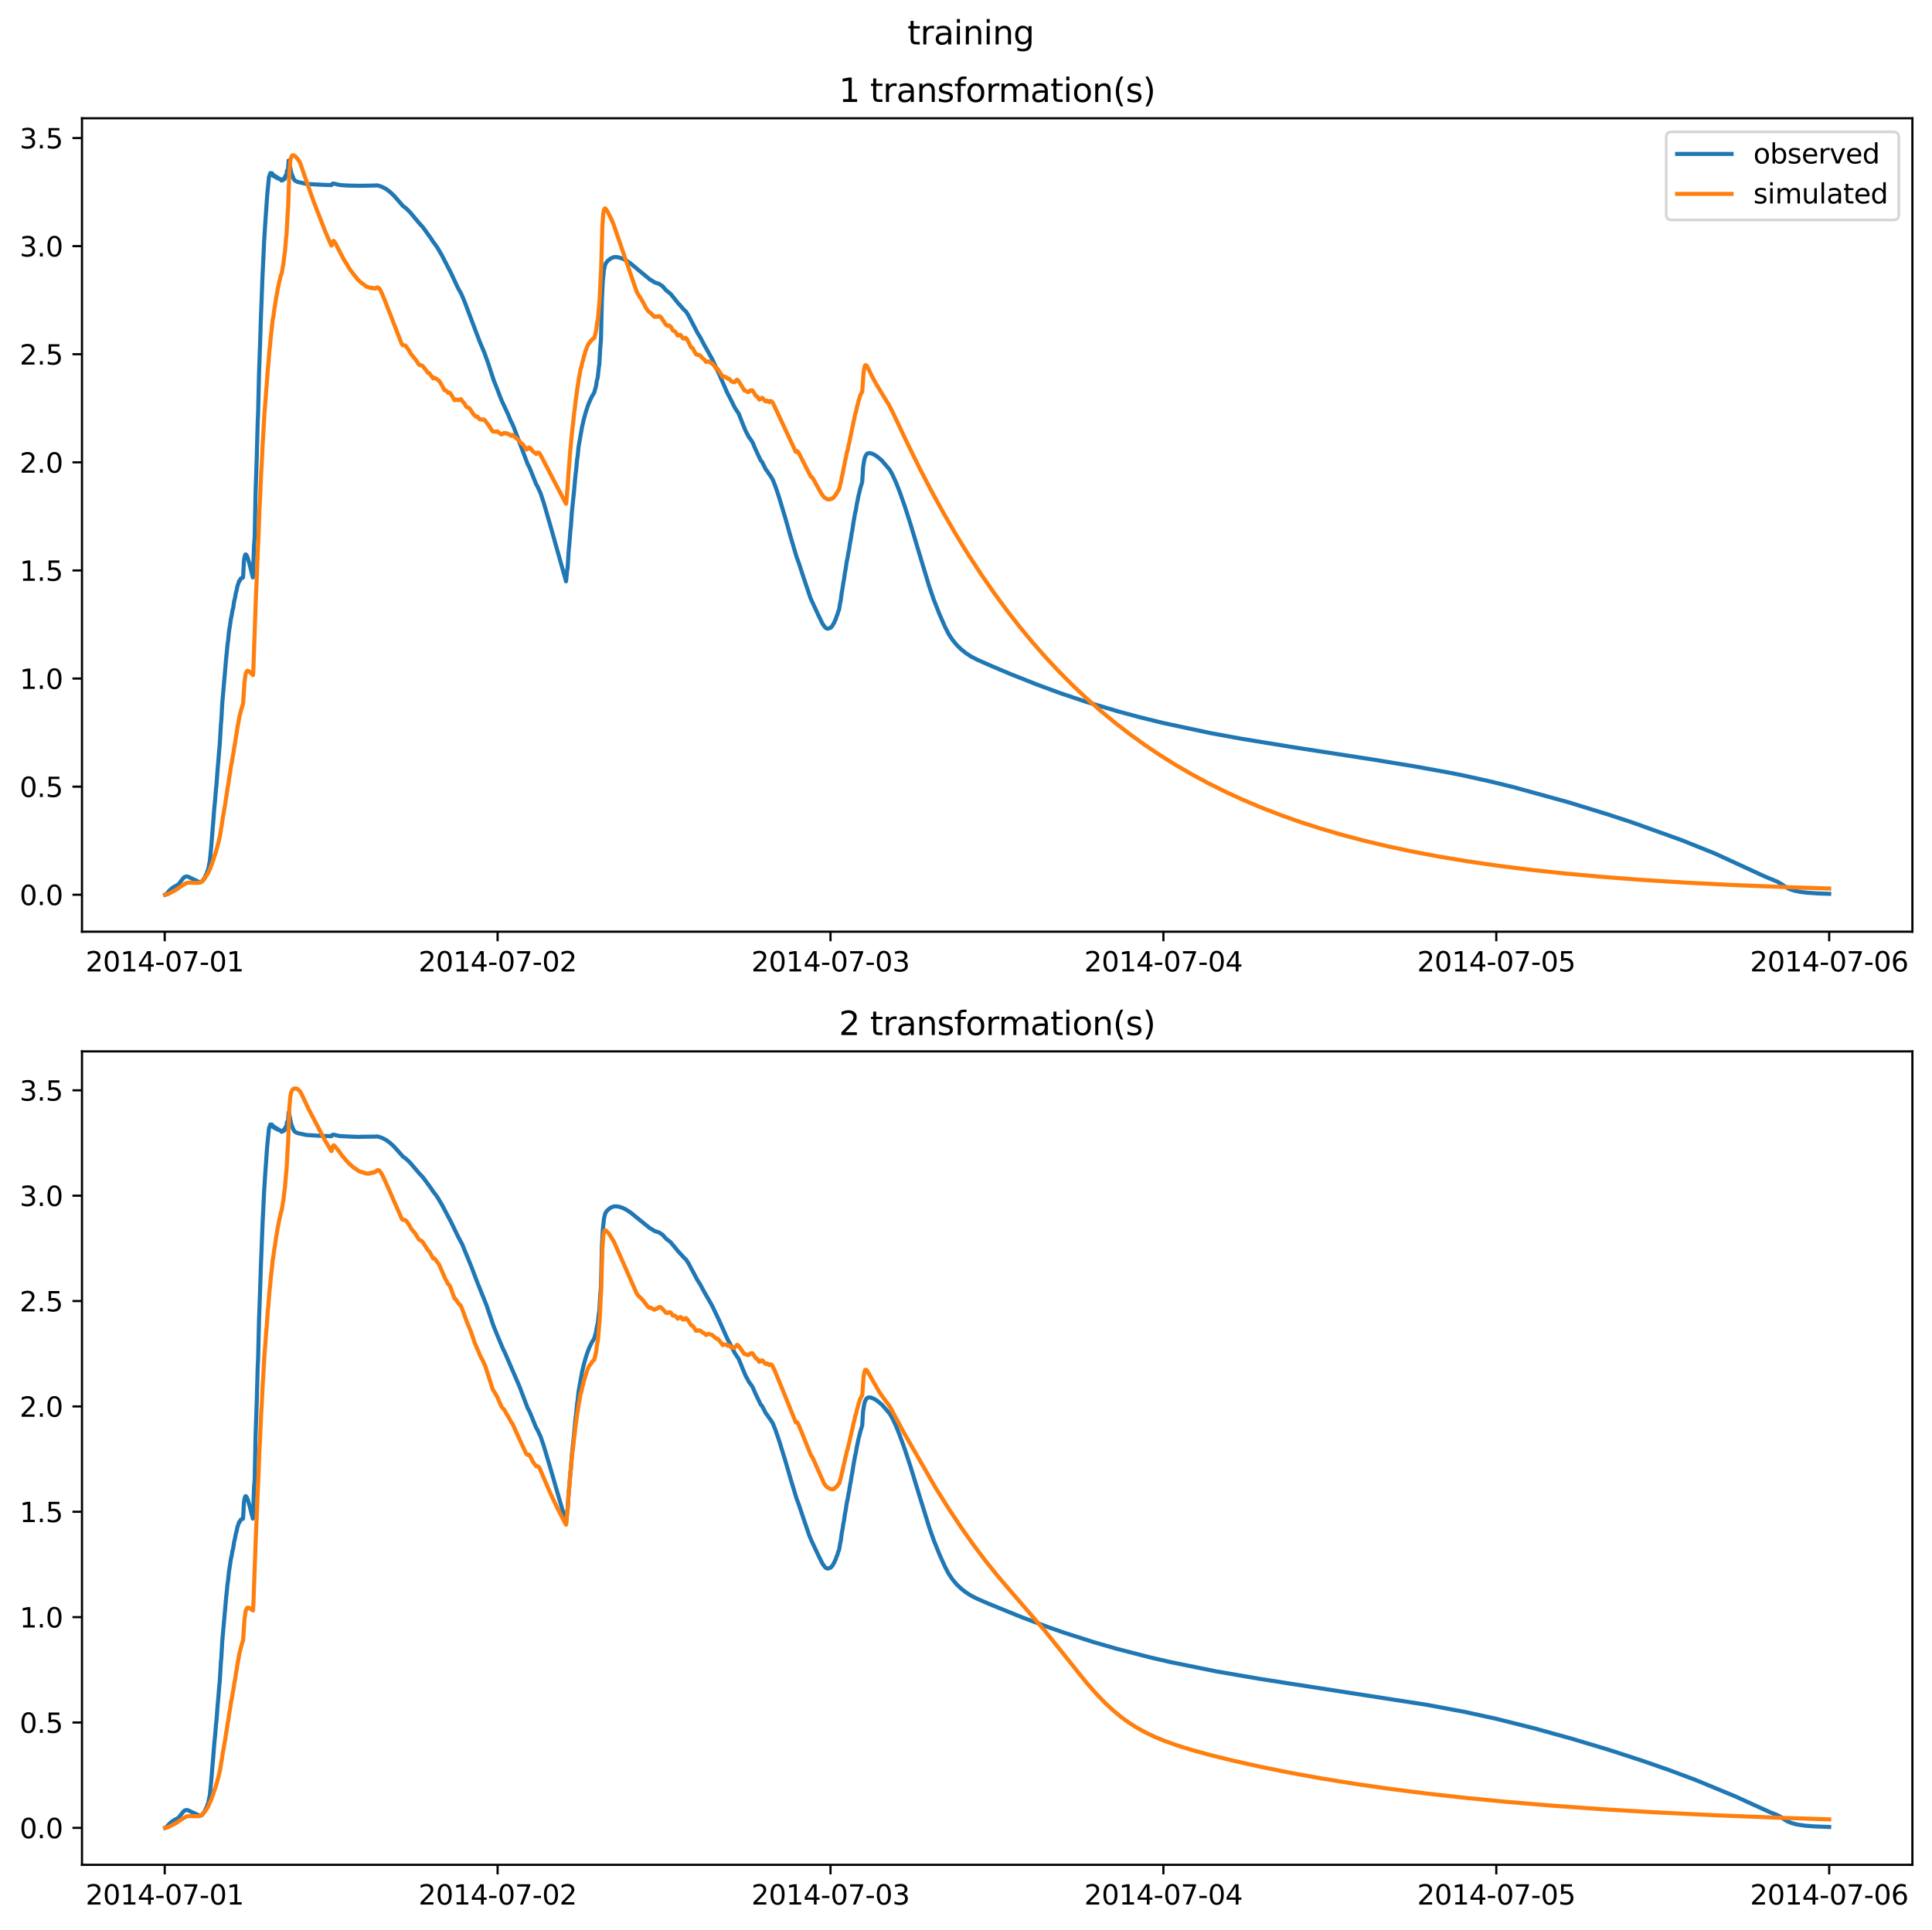 <?xml version="1.0" encoding="utf-8" standalone="no"?>
<!DOCTYPE svg PUBLIC "-//W3C//DTD SVG 1.1//EN"
  "http://www.w3.org/Graphics/SVG/1.1/DTD/svg11.dtd">
<svg xmlns:xlink="http://www.w3.org/1999/xlink" width="709.427pt" height="708.798pt" viewBox="0 0 709.427 708.798" xmlns="http://www.w3.org/2000/svg" version="1.1">
 <defs>
  <style type="text/css">*{stroke-linejoin: round; stroke-linecap: butt}</style>
 </defs>
 <g id="figure_1">
  <g id="patch_1">
   <path d="M 0 708.798 
L 709.427 708.798 
L 709.427 0 
L 0 0 
z
" style="fill: #ffffff"/>
  </g>
  <g id="axes_1">
   <g id="patch_2">
    <path d="M 30.103 342.2 
L 702.227 342.2 
L 702.227 43.44 
L 30.103 43.44 
z
" style="fill: #ffffff"/>
   </g>
   <g id="matplotlib.axis_1">
    <g id="xtick_1">
     <g id="line2d_1">
      <defs>
       <path id="me8f48bc0b7" d="M 0 0 
L 0 3.5 
" style="stroke: #000000; stroke-width: 0.8"/>
      </defs>
      <g>
       <use xlink:href="#me8f48bc0b7" x="60.484" y="342.2" style="stroke: #000000; stroke-width: 0.8"/>
      </g>
     </g>
     <g id="text_1">
      <!-- 2014-07-01 -->
      <g transform="translate(31.427 356.798) scale(0.1 -0.1)">
       <defs>
        <path id="DejaVuSans-32" d="M 1228 531 
L 3431 531 
L 3431 0 
L 469 0 
L 469 531 
Q 828 903 1448 1529 
Q 2069 2156 2228 2338 
Q 2531 2678 2651 2914 
Q 2772 3150 2772 3378 
Q 2772 3750 2511 3984 
Q 2250 4219 1831 4219 
Q 1534 4219 1204 4116 
Q 875 4013 500 3803 
L 500 4441 
Q 881 4594 1212 4672 
Q 1544 4750 1819 4750 
Q 2544 4750 2975 4387 
Q 3406 4025 3406 3419 
Q 3406 3131 3298 2873 
Q 3191 2616 2906 2266 
Q 2828 2175 2409 1742 
Q 1991 1309 1228 531 
z
" transform="scale(0.016)"/>
        <path id="DejaVuSans-30" d="M 2034 4250 
Q 1547 4250 1301 3770 
Q 1056 3291 1056 2328 
Q 1056 1369 1301 889 
Q 1547 409 2034 409 
Q 2525 409 2770 889 
Q 3016 1369 3016 2328 
Q 3016 3291 2770 3770 
Q 2525 4250 2034 4250 
z
M 2034 4750 
Q 2819 4750 3233 4129 
Q 3647 3509 3647 2328 
Q 3647 1150 3233 529 
Q 2819 -91 2034 -91 
Q 1250 -91 836 529 
Q 422 1150 422 2328 
Q 422 3509 836 4129 
Q 1250 4750 2034 4750 
z
" transform="scale(0.016)"/>
        <path id="DejaVuSans-31" d="M 794 531 
L 1825 531 
L 1825 4091 
L 703 3866 
L 703 4441 
L 1819 4666 
L 2450 4666 
L 2450 531 
L 3481 531 
L 3481 0 
L 794 0 
L 794 531 
z
" transform="scale(0.016)"/>
        <path id="DejaVuSans-34" d="M 2419 4116 
L 825 1625 
L 2419 1625 
L 2419 4116 
z
M 2253 4666 
L 3047 4666 
L 3047 1625 
L 3713 1625 
L 3713 1100 
L 3047 1100 
L 3047 0 
L 2419 0 
L 2419 1100 
L 313 1100 
L 313 1709 
L 2253 4666 
z
" transform="scale(0.016)"/>
        <path id="DejaVuSans-2d" d="M 313 2009 
L 1997 2009 
L 1997 1497 
L 313 1497 
L 313 2009 
z
" transform="scale(0.016)"/>
        <path id="DejaVuSans-37" d="M 525 4666 
L 3525 4666 
L 3525 4397 
L 1831 0 
L 1172 0 
L 2766 4134 
L 525 4134 
L 525 4666 
z
" transform="scale(0.016)"/>
       </defs>
       <use xlink:href="#DejaVuSans-32"/>
       <use xlink:href="#DejaVuSans-30" x="63.623"/>
       <use xlink:href="#DejaVuSans-31" x="127.246"/>
       <use xlink:href="#DejaVuSans-34" x="190.869"/>
       <use xlink:href="#DejaVuSans-2d" x="254.492"/>
       <use xlink:href="#DejaVuSans-30" x="290.576"/>
       <use xlink:href="#DejaVuSans-37" x="354.199"/>
       <use xlink:href="#DejaVuSans-2d" x="417.822"/>
       <use xlink:href="#DejaVuSans-30" x="453.906"/>
       <use xlink:href="#DejaVuSans-31" x="517.529"/>
      </g>
     </g>
    </g>
    <g id="xtick_2">
     <g id="line2d_2">
      <g>
       <use xlink:href="#me8f48bc0b7" x="182.723" y="342.2" style="stroke: #000000; stroke-width: 0.8"/>
      </g>
     </g>
     <g id="text_2">
      <!-- 2014-07-02 -->
      <g transform="translate(153.665 356.798) scale(0.1 -0.1)">
       <use xlink:href="#DejaVuSans-32"/>
       <use xlink:href="#DejaVuSans-30" x="63.623"/>
       <use xlink:href="#DejaVuSans-31" x="127.246"/>
       <use xlink:href="#DejaVuSans-34" x="190.869"/>
       <use xlink:href="#DejaVuSans-2d" x="254.492"/>
       <use xlink:href="#DejaVuSans-30" x="290.576"/>
       <use xlink:href="#DejaVuSans-37" x="354.199"/>
       <use xlink:href="#DejaVuSans-2d" x="417.822"/>
       <use xlink:href="#DejaVuSans-30" x="453.906"/>
       <use xlink:href="#DejaVuSans-32" x="517.529"/>
      </g>
     </g>
    </g>
    <g id="xtick_3">
     <g id="line2d_3">
      <g>
       <use xlink:href="#me8f48bc0b7" x="304.961" y="342.2" style="stroke: #000000; stroke-width: 0.8"/>
      </g>
     </g>
     <g id="text_3">
      <!-- 2014-07-03 -->
      <g transform="translate(275.903 356.798) scale(0.1 -0.1)">
       <defs>
        <path id="DejaVuSans-33" d="M 2597 2516 
Q 3050 2419 3304 2112 
Q 3559 1806 3559 1356 
Q 3559 666 3084 287 
Q 2609 -91 1734 -91 
Q 1441 -91 1130 -33 
Q 819 25 488 141 
L 488 750 
Q 750 597 1062 519 
Q 1375 441 1716 441 
Q 2309 441 2620 675 
Q 2931 909 2931 1356 
Q 2931 1769 2642 2001 
Q 2353 2234 1838 2234 
L 1294 2234 
L 1294 2753 
L 1863 2753 
Q 2328 2753 2575 2939 
Q 2822 3125 2822 3475 
Q 2822 3834 2567 4026 
Q 2313 4219 1838 4219 
Q 1578 4219 1281 4162 
Q 984 4106 628 3988 
L 628 4550 
Q 988 4650 1302 4700 
Q 1616 4750 1894 4750 
Q 2613 4750 3031 4423 
Q 3450 4097 3450 3541 
Q 3450 3153 3228 2886 
Q 3006 2619 2597 2516 
z
" transform="scale(0.016)"/>
       </defs>
       <use xlink:href="#DejaVuSans-32"/>
       <use xlink:href="#DejaVuSans-30" x="63.623"/>
       <use xlink:href="#DejaVuSans-31" x="127.246"/>
       <use xlink:href="#DejaVuSans-34" x="190.869"/>
       <use xlink:href="#DejaVuSans-2d" x="254.492"/>
       <use xlink:href="#DejaVuSans-30" x="290.576"/>
       <use xlink:href="#DejaVuSans-37" x="354.199"/>
       <use xlink:href="#DejaVuSans-2d" x="417.822"/>
       <use xlink:href="#DejaVuSans-30" x="453.906"/>
       <use xlink:href="#DejaVuSans-33" x="517.529"/>
      </g>
     </g>
    </g>
    <g id="xtick_4">
     <g id="line2d_4">
      <g>
       <use xlink:href="#me8f48bc0b7" x="427.199" y="342.2" style="stroke: #000000; stroke-width: 0.8"/>
      </g>
     </g>
     <g id="text_4">
      <!-- 2014-07-04 -->
      <g transform="translate(398.141 356.798) scale(0.1 -0.1)">
       <use xlink:href="#DejaVuSans-32"/>
       <use xlink:href="#DejaVuSans-30" x="63.623"/>
       <use xlink:href="#DejaVuSans-31" x="127.246"/>
       <use xlink:href="#DejaVuSans-34" x="190.869"/>
       <use xlink:href="#DejaVuSans-2d" x="254.492"/>
       <use xlink:href="#DejaVuSans-30" x="290.576"/>
       <use xlink:href="#DejaVuSans-37" x="354.199"/>
       <use xlink:href="#DejaVuSans-2d" x="417.822"/>
       <use xlink:href="#DejaVuSans-30" x="453.906"/>
       <use xlink:href="#DejaVuSans-34" x="517.529"/>
      </g>
     </g>
    </g>
    <g id="xtick_5">
     <g id="line2d_5">
      <g>
       <use xlink:href="#me8f48bc0b7" x="549.437" y="342.2" style="stroke: #000000; stroke-width: 0.8"/>
      </g>
     </g>
     <g id="text_5">
      <!-- 2014-07-05 -->
      <g transform="translate(520.38 356.798) scale(0.1 -0.1)">
       <defs>
        <path id="DejaVuSans-35" d="M 691 4666 
L 3169 4666 
L 3169 4134 
L 1269 4134 
L 1269 2991 
Q 1406 3038 1543 3061 
Q 1681 3084 1819 3084 
Q 2600 3084 3056 2656 
Q 3513 2228 3513 1497 
Q 3513 744 3044 326 
Q 2575 -91 1722 -91 
Q 1428 -91 1123 -41 
Q 819 9 494 109 
L 494 744 
Q 775 591 1075 516 
Q 1375 441 1709 441 
Q 2250 441 2565 725 
Q 2881 1009 2881 1497 
Q 2881 1984 2565 2268 
Q 2250 2553 1709 2553 
Q 1456 2553 1204 2497 
Q 953 2441 691 2322 
L 691 4666 
z
" transform="scale(0.016)"/>
       </defs>
       <use xlink:href="#DejaVuSans-32"/>
       <use xlink:href="#DejaVuSans-30" x="63.623"/>
       <use xlink:href="#DejaVuSans-31" x="127.246"/>
       <use xlink:href="#DejaVuSans-34" x="190.869"/>
       <use xlink:href="#DejaVuSans-2d" x="254.492"/>
       <use xlink:href="#DejaVuSans-30" x="290.576"/>
       <use xlink:href="#DejaVuSans-37" x="354.199"/>
       <use xlink:href="#DejaVuSans-2d" x="417.822"/>
       <use xlink:href="#DejaVuSans-30" x="453.906"/>
       <use xlink:href="#DejaVuSans-35" x="517.529"/>
      </g>
     </g>
    </g>
    <g id="xtick_6">
     <g id="line2d_6">
      <g>
       <use xlink:href="#me8f48bc0b7" x="671.676" y="342.2" style="stroke: #000000; stroke-width: 0.8"/>
      </g>
     </g>
     <g id="text_6">
      <!-- 2014-07-06 -->
      <g transform="translate(642.618 356.798) scale(0.1 -0.1)">
       <defs>
        <path id="DejaVuSans-36" d="M 2113 2584 
Q 1688 2584 1439 2293 
Q 1191 2003 1191 1497 
Q 1191 994 1439 701 
Q 1688 409 2113 409 
Q 2538 409 2786 701 
Q 3034 994 3034 1497 
Q 3034 2003 2786 2293 
Q 2538 2584 2113 2584 
z
M 3366 4563 
L 3366 3988 
Q 3128 4100 2886 4159 
Q 2644 4219 2406 4219 
Q 1781 4219 1451 3797 
Q 1122 3375 1075 2522 
Q 1259 2794 1537 2939 
Q 1816 3084 2150 3084 
Q 2853 3084 3261 2657 
Q 3669 2231 3669 1497 
Q 3669 778 3244 343 
Q 2819 -91 2113 -91 
Q 1303 -91 875 529 
Q 447 1150 447 2328 
Q 447 3434 972 4092 
Q 1497 4750 2381 4750 
Q 2619 4750 2861 4703 
Q 3103 4656 3366 4563 
z
" transform="scale(0.016)"/>
       </defs>
       <use xlink:href="#DejaVuSans-32"/>
       <use xlink:href="#DejaVuSans-30" x="63.623"/>
       <use xlink:href="#DejaVuSans-31" x="127.246"/>
       <use xlink:href="#DejaVuSans-34" x="190.869"/>
       <use xlink:href="#DejaVuSans-2d" x="254.492"/>
       <use xlink:href="#DejaVuSans-30" x="290.576"/>
       <use xlink:href="#DejaVuSans-37" x="354.199"/>
       <use xlink:href="#DejaVuSans-2d" x="417.822"/>
       <use xlink:href="#DejaVuSans-30" x="453.906"/>
       <use xlink:href="#DejaVuSans-36" x="517.529"/>
      </g>
     </g>
    </g>
   </g>
   <g id="matplotlib.axis_2">
    <g id="ytick_1">
     <g id="line2d_7">
      <defs>
       <path id="me708e8f560" d="M 0 0 
L -3.5 0 
" style="stroke: #000000; stroke-width: 0.8"/>
      </defs>
      <g>
       <use xlink:href="#me708e8f560" x="30.103" y="328.629" style="stroke: #000000; stroke-width: 0.8"/>
      </g>
     </g>
     <g id="text_7">
      <!-- 0.0 -->
      <g transform="translate(7.2 332.428) scale(0.1 -0.1)">
       <defs>
        <path id="DejaVuSans-2e" d="M 684 794 
L 1344 794 
L 1344 0 
L 684 0 
L 684 794 
z
" transform="scale(0.016)"/>
       </defs>
       <use xlink:href="#DejaVuSans-30"/>
       <use xlink:href="#DejaVuSans-2e" x="63.623"/>
       <use xlink:href="#DejaVuSans-30" x="95.41"/>
      </g>
     </g>
    </g>
    <g id="ytick_2">
     <g id="line2d_8">
      <g>
       <use xlink:href="#me708e8f560" x="30.103" y="288.924" style="stroke: #000000; stroke-width: 0.8"/>
      </g>
     </g>
     <g id="text_8">
      <!-- 0.5 -->
      <g transform="translate(7.2 292.723) scale(0.1 -0.1)">
       <use xlink:href="#DejaVuSans-30"/>
       <use xlink:href="#DejaVuSans-2e" x="63.623"/>
       <use xlink:href="#DejaVuSans-35" x="95.41"/>
      </g>
     </g>
    </g>
    <g id="ytick_3">
     <g id="line2d_9">
      <g>
       <use xlink:href="#me708e8f560" x="30.103" y="249.219" style="stroke: #000000; stroke-width: 0.8"/>
      </g>
     </g>
     <g id="text_9">
      <!-- 1.0 -->
      <g transform="translate(7.2 253.019) scale(0.1 -0.1)">
       <use xlink:href="#DejaVuSans-31"/>
       <use xlink:href="#DejaVuSans-2e" x="63.623"/>
       <use xlink:href="#DejaVuSans-30" x="95.41"/>
      </g>
     </g>
    </g>
    <g id="ytick_4">
     <g id="line2d_10">
      <g>
       <use xlink:href="#me708e8f560" x="30.103" y="209.514" style="stroke: #000000; stroke-width: 0.8"/>
      </g>
     </g>
     <g id="text_10">
      <!-- 1.5 -->
      <g transform="translate(7.2 213.314) scale(0.1 -0.1)">
       <use xlink:href="#DejaVuSans-31"/>
       <use xlink:href="#DejaVuSans-2e" x="63.623"/>
       <use xlink:href="#DejaVuSans-35" x="95.41"/>
      </g>
     </g>
    </g>
    <g id="ytick_5">
     <g id="line2d_11">
      <g>
       <use xlink:href="#me708e8f560" x="30.103" y="169.809" style="stroke: #000000; stroke-width: 0.8"/>
      </g>
     </g>
     <g id="text_11">
      <!-- 2.0 -->
      <g transform="translate(7.2 173.609) scale(0.1 -0.1)">
       <use xlink:href="#DejaVuSans-32"/>
       <use xlink:href="#DejaVuSans-2e" x="63.623"/>
       <use xlink:href="#DejaVuSans-30" x="95.41"/>
      </g>
     </g>
    </g>
    <g id="ytick_6">
     <g id="line2d_12">
      <g>
       <use xlink:href="#me708e8f560" x="30.103" y="130.104" style="stroke: #000000; stroke-width: 0.8"/>
      </g>
     </g>
     <g id="text_12">
      <!-- 2.5 -->
      <g transform="translate(7.2 133.904) scale(0.1 -0.1)">
       <use xlink:href="#DejaVuSans-32"/>
       <use xlink:href="#DejaVuSans-2e" x="63.623"/>
       <use xlink:href="#DejaVuSans-35" x="95.41"/>
      </g>
     </g>
    </g>
    <g id="ytick_7">
     <g id="line2d_13">
      <g>
       <use xlink:href="#me708e8f560" x="30.103" y="90.399" style="stroke: #000000; stroke-width: 0.8"/>
      </g>
     </g>
     <g id="text_13">
      <!-- 3.0 -->
      <g transform="translate(7.2 94.199) scale(0.1 -0.1)">
       <use xlink:href="#DejaVuSans-33"/>
       <use xlink:href="#DejaVuSans-2e" x="63.623"/>
       <use xlink:href="#DejaVuSans-30" x="95.41"/>
      </g>
     </g>
    </g>
    <g id="ytick_8">
     <g id="line2d_14">
      <g>
       <use xlink:href="#me708e8f560" x="30.103" y="50.695" style="stroke: #000000; stroke-width: 0.8"/>
      </g>
     </g>
     <g id="text_14">
      <!-- 3.5 -->
      <g transform="translate(7.2 54.494) scale(0.1 -0.1)">
       <use xlink:href="#DejaVuSans-33"/>
       <use xlink:href="#DejaVuSans-2e" x="63.623"/>
       <use xlink:href="#DejaVuSans-35" x="95.41"/>
      </g>
     </g>
    </g>
   </g>
   <g id="line2d_15">
    <path d="M 60.654 328.591 
L 61.248 328.232 
L 61.588 327.796 
L 61.843 327.496 
L 62.182 327.107 
L 62.437 326.884 
L 62.776 326.539 
L 63.031 326.345 
L 63.371 326.046 
L 63.71 325.912 
L 63.965 325.691 
L 64.389 325.448 
L 64.729 325.323 
L 64.899 325.215 
L 65.153 325.034 
L 65.493 324.879 
L 66.766 323.229 
L 67.106 322.764 
L 67.36 322.508 
L 67.7 322.132 
L 68.464 321.885 
L 68.973 321.969 
L 69.992 322.448 
L 73.133 323.972 
L 73.557 323.993 
L 74.066 323.866 
L 75.17 322.393 
L 75.594 321.305 
L 75.849 320.981 
L 76.274 319.677 
L 76.443 319.352 
L 76.868 317.064 
L 77.038 316.391 
L 77.547 311.184 
L 77.717 309.119 
L 78.056 304.762 
L 78.311 301.788 
L 78.65 297.211 
L 78.99 293.776 
L 79.329 289.51 
L 79.499 288.087 
L 79.924 282.322 
L 80.178 279.427 
L 80.518 275.128 
L 80.688 273.585 
L 81.112 266.096 
L 81.282 264.336 
L 81.621 258.171 
L 82.64 246.502 
L 82.98 242.459 
L 83.234 239.981 
L 83.574 236.465 
L 83.744 235.462 
L 84.083 231.996 
L 84.423 229.832 
L 84.762 227.413 
L 85.102 225.855 
L 85.357 224.159 
L 85.611 223.401 
L 85.951 220.966 
L 86.29 219.576 
L 86.545 218.058 
L 86.884 216.83 
L 87.139 215.452 
L 87.479 214.453 
L 87.818 213.354 
L 88.073 213.289 
L 88.412 212.473 
L 88.752 212.327 
L 89.007 212.081 
L 89.176 212.2 
L 89.261 211.876 
L 89.601 205.766 
L 89.856 204.335 
L 90.11 203.665 
L 90.28 203.638 
L 90.62 204.068 
L 90.959 204.884 
L 91.638 207.227 
L 92.827 212.08 
L 92.912 211.686 
L 93.251 200.807 
L 93.506 197.433 
L 93.845 180.667 
L 94.27 168.32 
L 94.609 155.445 
L 94.779 151.64 
L 95.119 136.975 
L 95.458 127.54 
L 95.798 116.878 
L 96.052 110.431 
L 96.392 101.306 
L 96.647 96.039 
L 96.986 88.667 
L 97.411 81.869 
L 98.09 71.983 
L 98.769 64.963 
L 99.108 64.086 
L 99.278 63.571 
L 99.448 63.748 
L 99.618 64.079 
L 99.787 63.621 
L 99.872 63.614 
L 100.127 64.153 
L 100.297 64.601 
L 100.551 64.324 
L 100.891 64.944 
L 100.976 64.784 
L 101.146 64.699 
L 101.485 65.259 
L 101.57 65.132 
L 101.74 65.078 
L 102.079 65.586 
L 102.164 65.492 
L 102.334 65.47 
L 102.843 65.806 
L 103.098 66.017 
L 103.353 66.312 
L 103.607 65.948 
L 103.862 66.118 
L 103.947 66.144 
L 104.202 65.515 
L 104.371 65.588 
L 104.541 65.705 
L 104.796 64.589 
L 104.966 64.649 
L 105.05 64.779 
L 105.135 64.699 
L 105.39 62.655 
L 105.475 62.605 
L 105.645 62.933 
L 105.73 62.72 
L 105.984 58.979 
L 106.069 59.002 
L 106.324 60.299 
L 107.003 63.631 
L 107.852 65.748 
L 108.361 66.37 
L 109.21 66.79 
L 109.804 66.942 
L 112.521 67.534 
L 116.595 67.787 
L 120.415 67.954 
L 121.688 67.979 
L 122.028 67.5 
L 122.452 67.409 
L 123.132 67.566 
L 124.66 67.917 
L 125.678 68.024 
L 127.206 68.116 
L 128.225 68.162 
L 129.159 68.176 
L 131.281 68.223 
L 132.045 68.245 
L 132.554 68.231 
L 133.318 68.214 
L 133.742 68.215 
L 134.167 68.209 
L 135.78 68.185 
L 136.119 68.161 
L 136.459 68.132 
L 136.883 68.178 
L 137.138 68.143 
L 138.072 68.134 
L 138.326 68.072 
L 138.666 68.093 
L 140.194 68.591 
L 141.722 69.369 
L 143.25 70.532 
L 144.778 71.991 
L 146.645 74.124 
L 148.004 75.704 
L 149.022 76.428 
L 150.55 77.935 
L 153.776 81.796 
L 154.625 82.741 
L 155.219 83.364 
L 158.105 87.36 
L 159.124 88.923 
L 159.633 89.558 
L 160.652 91.01 
L 162.265 93.789 
L 164.726 98.575 
L 165.49 100.028 
L 168.207 105.858 
L 169.31 107.791 
L 170.499 110.554 
L 174.573 121.333 
L 176.101 125.352 
L 177.884 129.593 
L 179.412 133.902 
L 181.28 139.654 
L 182.383 142.398 
L 183.232 144.614 
L 184.166 147.023 
L 186.543 152.13 
L 187.561 154.605 
L 187.986 155.376 
L 188.665 156.953 
L 193.843 170.693 
L 194.183 171.199 
L 194.862 172.774 
L 196.899 177.914 
L 197.238 178.412 
L 198.512 181.185 
L 199.7 184.811 
L 202.077 192.995 
L 207.849 213.513 
L 208.274 209.38 
L 208.444 208.443 
L 208.783 202.732 
L 209.123 199.063 
L 209.462 194.682 
L 209.632 193.36 
L 209.972 188.245 
L 210.481 183.337 
L 210.82 180.116 
L 210.99 178.104 
L 211.33 174.313 
L 211.5 173.155 
L 211.924 168.618 
L 212.094 167.644 
L 212.433 164.234 
L 213.792 156.477 
L 214.046 155.492 
L 214.386 153.955 
L 214.64 153.06 
L 214.98 151.772 
L 215.235 150.96 
L 215.659 149.658 
L 215.829 149.136 
L 216.253 148.006 
L 216.593 147.214 
L 217.272 145.758 
L 218.121 144.328 
L 218.206 144.184 
L 218.63 142.576 
L 218.8 142.146 
L 219.139 139.908 
L 219.479 138.687 
L 219.903 134.768 
L 220.073 133.769 
L 220.413 127.697 
L 220.667 124.841 
L 221.007 109.994 
L 221.347 103.227 
L 221.771 99.139 
L 222.195 97.216 
L 222.62 96.43 
L 223.129 95.828 
L 224.148 94.985 
L 225.336 94.454 
L 226.27 94.406 
L 227.374 94.584 
L 228.647 95.017 
L 230.09 95.759 
L 231.618 96.817 
L 238.579 102.598 
L 239.258 103.003 
L 240.446 103.75 
L 241.635 104.135 
L 241.974 104.248 
L 243.248 105.084 
L 244.351 106.354 
L 244.86 106.853 
L 245.37 107.224 
L 246.219 107.916 
L 248.341 110.522 
L 249.02 111.376 
L 250.463 112.965 
L 250.887 113.491 
L 251.482 114.044 
L 251.991 114.579 
L 252.755 115.793 
L 255.132 120.334 
L 256.151 122.331 
L 256.999 123.636 
L 258.612 126.718 
L 260.225 129.576 
L 261.498 131.874 
L 264.045 137.355 
L 267.101 144.384 
L 267.78 145.638 
L 269.817 149.724 
L 271.261 151.935 
L 272.788 155.819 
L 273.807 158.295 
L 275.165 160.844 
L 275.42 161.087 
L 276.354 162.508 
L 277.372 164.918 
L 277.967 166.2 
L 279.325 169.109 
L 279.749 169.541 
L 280.259 170.476 
L 281.192 172.398 
L 281.617 172.885 
L 282.551 174.343 
L 282.89 174.736 
L 283.824 176.317 
L 284.758 178.711 
L 286.031 182.502 
L 288.323 190.122 
L 290.36 197.313 
L 292.482 204.491 
L 293.416 207.058 
L 295.029 212.006 
L 297.661 219.796 
L 300.462 225.856 
L 301.99 229.023 
L 302.924 230.356 
L 303.348 230.722 
L 303.942 230.921 
L 304.621 230.677 
L 304.961 230.583 
L 305.046 230.565 
L 305.47 230.006 
L 305.64 229.905 
L 306.064 229.062 
L 306.234 228.888 
L 306.659 227.799 
L 306.828 227.567 
L 307.253 226.249 
L 307.423 225.954 
L 307.847 224.439 
L 308.102 223.941 
L 308.526 221.307 
L 308.696 220.651 
L 309.036 217.952 
L 309.375 216.058 
L 309.715 213.759 
L 309.884 213.026 
L 310.309 209.994 
L 310.479 209.306 
L 310.903 206.327 
L 311.243 204.74 
L 311.582 202.668 
L 311.752 202.009 
L 312.176 199.152 
L 312.346 198.47 
L 312.771 195.624 
L 312.94 194.917 
L 313.365 192.076 
L 313.619 190.584 
L 314.044 188.205 
L 314.214 187.644 
L 314.638 185.034 
L 314.893 183.851 
L 315.232 182.105 
L 315.487 181.118 
L 315.827 179.638 
L 316.166 178.457 
L 316.591 177.074 
L 316.93 171.605 
L 317.355 168.918 
L 317.694 167.727 
L 318.203 166.835 
L 318.628 166.51 
L 319.222 166.412 
L 319.986 166.542 
L 321.005 166.992 
L 322.023 167.63 
L 323.721 169.043 
L 326.692 172.524 
L 327.711 174.338 
L 329.069 177.334 
L 330.342 180.578 
L 332.295 186.126 
L 334.417 192.76 
L 337.558 203.273 
L 341.208 215.364 
L 342.906 220.325 
L 344.943 225.513 
L 347.065 230.362 
L 348.339 232.838 
L 349.612 234.818 
L 351.225 236.807 
L 352.922 238.473 
L 354.705 239.898 
L 356.573 241.125 
L 358.695 242.239 
L 364.128 244.64 
L 371.258 247.65 
L 380.851 251.461 
L 389.509 254.644 
L 398.762 257.748 
L 410.646 261.311 
L 418.541 263.434 
L 427.199 265.561 
L 444.601 269.277 
L 455.806 271.326 
L 475.415 274.53 
L 504.192 278.978 
L 519.472 281.484 
L 531.866 283.732 
L 537.383 284.832 
L 547.145 286.992 
L 555.38 289.009 
L 575.922 294.664 
L 590.268 299.077 
L 599.606 302.154 
L 617.517 308.586 
L 629.656 313.457 
L 648.077 321.94 
L 649.86 322.679 
L 652.661 323.833 
L 654.274 324.79 
L 656.056 326.003 
L 657.415 326.647 
L 658.858 327.12 
L 661.065 327.579 
L 663.611 327.887 
L 667.771 328.15 
L 671.676 328.288 
L 671.676 328.288 
" clip-path="url(#pa0960e655d)" style="fill: none; stroke: #1f77b4; stroke-width: 1.5; stroke-linecap: square"/>
   </g>
   <g id="line2d_16">
    <path d="M 60.654 328.62 
L 61.418 328.516 
L 63.201 327.594 
L 64.219 327.061 
L 65.493 326.247 
L 66.342 325.604 
L 68.464 324.303 
L 69.483 324.185 
L 71.944 324.276 
L 73.133 324.245 
L 73.642 324.052 
L 74.661 323.299 
L 75.17 322.67 
L 75.51 322.063 
L 76.528 320.483 
L 76.953 319.46 
L 77.122 319.158 
L 77.547 317.976 
L 77.717 317.631 
L 78.141 316.296 
L 78.311 315.909 
L 78.735 314.424 
L 78.99 313.896 
L 79.414 312.338 
L 79.584 311.882 
L 80.009 310.112 
L 80.178 309.605 
L 80.603 307.674 
L 80.773 307.048 
L 81.197 304.24 
L 81.367 303.431 
L 81.791 300.416 
L 82.131 298.677 
L 82.47 296.496 
L 82.64 295.685 
L 83.065 292.69 
L 83.234 291.864 
L 83.659 288.862 
L 83.829 288.04 
L 84.253 285.054 
L 84.423 284.239 
L 84.847 281.275 
L 85.187 279.604 
L 85.526 277.499 
L 85.696 276.728 
L 86.121 273.833 
L 86.29 273.047 
L 86.715 270.146 
L 86.884 269.364 
L 87.309 266.478 
L 87.479 265.741 
L 87.903 263.24 
L 88.243 262.015 
L 88.582 260.604 
L 88.752 260.153 
L 89.176 258.64 
L 89.261 258.476 
L 89.431 256.035 
L 89.771 250.567 
L 90.195 247.526 
L 90.535 246.682 
L 90.874 246.365 
L 91.214 246.434 
L 91.808 246.905 
L 92.912 247.952 
L 92.996 246.824 
L 94.015 218.003 
L 94.355 210.491 
L 94.694 201.461 
L 94.864 198.23 
L 95.288 187.019 
L 95.458 184.065 
L 95.883 174.001 
L 96.052 171.38 
L 96.477 162.446 
L 96.647 160.142 
L 97.071 152.246 
L 97.411 148.158 
L 97.75 143.252 
L 97.92 141.57 
L 98.344 135.527 
L 98.514 134.015 
L 98.939 128.656 
L 99.108 127.341 
L 99.533 122.646 
L 99.703 121.517 
L 100.127 117.431 
L 100.382 116.319 
L 100.806 113.036 
L 100.976 112.27 
L 101.4 109.269 
L 101.57 108.603 
L 101.994 106.001 
L 102.164 105.449 
L 102.589 103.235 
L 102.758 102.792 
L 103.098 101.117 
L 103.438 100.481 
L 103.862 97.877 
L 104.032 97.17 
L 104.456 93.573 
L 104.626 92.541 
L 105.05 87.467 
L 105.22 85.896 
L 105.645 78.192 
L 105.814 75.664 
L 106.239 63.329 
L 106.578 59.389 
L 106.833 57.941 
L 107.258 57.133 
L 107.427 57.02 
L 107.767 57.115 
L 107.937 57.076 
L 108.191 57.36 
L 108.361 57.434 
L 108.531 57.479 
L 109.38 58.49 
L 109.634 58.891 
L 109.889 59.196 
L 110.398 60.357 
L 112.181 65.559 
L 115.152 73.994 
L 119.396 84.942 
L 121.009 88.684 
L 121.688 90.206 
L 121.773 90.16 
L 122.198 88.629 
L 122.452 88.475 
L 122.622 88.534 
L 123.047 89.151 
L 123.471 89.954 
L 126.018 94.875 
L 126.527 95.751 
L 127.376 97.086 
L 127.8 97.877 
L 128.564 99.039 
L 128.904 99.51 
L 129.243 99.95 
L 130.092 101.067 
L 130.347 101.39 
L 130.602 101.632 
L 131.451 102.78 
L 131.705 102.95 
L 131.96 103.228 
L 132.215 103.481 
L 132.469 103.641 
L 132.809 103.98 
L 133.063 104.109 
L 133.403 104.414 
L 133.658 104.512 
L 134.167 104.961 
L 134.422 105.155 
L 134.591 105.337 
L 134.846 105.297 
L 135.355 105.505 
L 135.525 105.544 
L 135.865 105.702 
L 136.119 105.661 
L 136.374 105.851 
L 136.714 105.699 
L 137.138 105.938 
L 137.393 105.857 
L 137.647 106.011 
L 137.987 105.757 
L 138.242 105.867 
L 138.581 105.542 
L 139.175 105.834 
L 139.854 106.898 
L 141.128 109.885 
L 147.579 126.476 
L 148.089 126.881 
L 148.343 126.797 
L 148.768 126.923 
L 149.022 127.077 
L 150.211 128.757 
L 150.805 129.833 
L 151.229 130.427 
L 152.163 131.557 
L 152.503 131.949 
L 152.842 132.401 
L 153.691 133.722 
L 153.946 133.945 
L 154.116 134.115 
L 154.455 134.075 
L 154.795 134.259 
L 155.049 134.318 
L 155.898 135.269 
L 157.002 136.717 
L 157.171 136.971 
L 157.511 136.963 
L 157.851 137.344 
L 159.039 139.008 
L 159.379 138.715 
L 159.888 138.906 
L 160.482 139.304 
L 161.331 139.975 
L 162.519 141.997 
L 163.283 143.388 
L 163.623 143.349 
L 164.217 143.846 
L 164.557 144.295 
L 164.896 144.115 
L 165.236 144.351 
L 165.575 144.782 
L 166.934 147.013 
L 167.273 146.69 
L 167.528 146.811 
L 167.698 146.806 
L 167.952 146.815 
L 168.207 146.99 
L 168.546 146.829 
L 168.801 146.927 
L 169.141 146.605 
L 169.395 146.742 
L 169.82 147.367 
L 170.074 147.693 
L 170.414 148.006 
L 171.093 149.169 
L 171.348 149.469 
L 171.602 149.587 
L 171.942 149.799 
L 172.197 149.811 
L 172.621 150.228 
L 173.215 151.176 
L 173.894 152.201 
L 174.658 152.894 
L 174.913 153.154 
L 175.253 152.97 
L 175.507 153.145 
L 175.932 153.772 
L 176.101 154.005 
L 176.441 153.975 
L 176.865 154.161 
L 177.12 154.043 
L 177.46 154.1 
L 177.714 154.07 
L 178.054 154.387 
L 179.667 156.536 
L 180.685 158.187 
L 181.11 158.524 
L 181.364 158.461 
L 181.704 158.539 
L 181.959 158.499 
L 182.213 158.628 
L 182.553 158.404 
L 182.808 158.565 
L 184.081 159.583 
L 184.42 159.345 
L 184.675 159.391 
L 185.015 159.018 
L 185.694 159.097 
L 185.948 159.318 
L 186.288 159.179 
L 186.967 159.597 
L 187.222 159.785 
L 187.476 159.89 
L 187.731 160.074 
L 188.071 159.721 
L 188.325 159.803 
L 188.665 160.103 
L 189.174 160.667 
L 190.617 161.741 
L 191.211 162.674 
L 191.466 162.917 
L 191.721 162.956 
L 192.145 163.398 
L 192.655 164.151 
L 193.249 165.135 
L 193.673 164.889 
L 193.843 164.881 
L 194.183 164.36 
L 194.437 164.382 
L 194.777 164.688 
L 195.71 165.828 
L 196.135 166.124 
L 196.474 166.387 
L 196.899 166.729 
L 197.238 166.287 
L 197.833 166.236 
L 198.172 166.585 
L 198.851 167.779 
L 207.425 184.267 
L 207.849 185.012 
L 207.934 184.559 
L 208.444 178.668 
L 208.698 174.626 
L 209.377 165.776 
L 210.226 156.969 
L 210.396 155.94 
L 210.82 151.733 
L 210.99 150.686 
L 211.415 146.808 
L 211.584 145.877 
L 212.009 142.465 
L 212.179 141.669 
L 212.603 138.711 
L 212.773 138.041 
L 213.197 135.498 
L 213.452 134.89 
L 213.876 132.897 
L 214.046 132.474 
L 214.471 130.672 
L 214.64 130.317 
L 214.98 128.935 
L 215.32 128.15 
L 215.574 127.354 
L 215.914 126.738 
L 216.168 126.09 
L 216.338 125.993 
L 216.508 125.94 
L 216.848 125.27 
L 217.102 125.174 
L 217.442 124.597 
L 217.696 124.557 
L 218.036 124.114 
L 218.206 124.154 
L 218.291 123.976 
L 218.715 122.111 
L 218.8 121.973 
L 218.97 120.749 
L 219.309 118.334 
L 219.564 117.222 
L 219.988 112.119 
L 220.158 110.393 
L 220.583 101.51 
L 220.752 98.457 
L 221.177 83.35 
L 221.516 78.458 
L 221.771 77.073 
L 222.111 76.527 
L 222.28 76.545 
L 222.705 77.113 
L 223.044 77.646 
L 223.808 79.104 
L 224.318 80.109 
L 225.336 82.53 
L 233.74 106.988 
L 234.504 108.45 
L 235.013 109.221 
L 235.353 109.691 
L 236.287 111.316 
L 237.221 113.165 
L 237.645 113.736 
L 238.069 114.328 
L 238.664 114.819 
L 238.918 114.946 
L 239.767 115.865 
L 240.022 116.076 
L 240.277 116.382 
L 240.616 116.211 
L 241.041 116.377 
L 241.295 116.227 
L 241.55 116.338 
L 241.889 116.107 
L 242.314 116.202 
L 242.568 116.349 
L 243.672 117.949 
L 244.266 118.918 
L 244.691 119.424 
L 244.945 119.493 
L 245.2 119.713 
L 245.54 119.495 
L 246.304 119.955 
L 246.813 120.92 
L 247.152 121.425 
L 247.407 121.488 
L 247.832 121.771 
L 248.086 121.996 
L 248.85 123.255 
L 248.935 123.191 
L 249.19 123.079 
L 249.444 123.192 
L 249.784 122.933 
L 250.039 123.137 
L 250.548 123.989 
L 250.718 124.264 
L 251.057 124.265 
L 251.312 124.429 
L 251.651 124.04 
L 251.906 124.16 
L 252.246 124.535 
L 253.01 126.037 
L 253.774 127.645 
L 254.113 127.644 
L 254.453 128.045 
L 255.047 129.201 
L 255.641 130.182 
L 255.896 130.186 
L 256.32 130.417 
L 256.575 130.305 
L 257.169 130.652 
L 258.018 131.616 
L 258.358 131.822 
L 259.291 132.963 
L 259.631 132.761 
L 259.97 132.802 
L 260.225 132.727 
L 260.989 133.297 
L 261.244 133.37 
L 261.498 133.548 
L 261.838 133.811 
L 262.178 134.207 
L 262.942 135.431 
L 263.281 135.324 
L 263.621 135.622 
L 264.045 136.278 
L 265.403 138.459 
L 265.743 138.204 
L 266.507 138.502 
L 267.271 139.123 
L 267.525 138.997 
L 267.865 139.225 
L 268.205 139.642 
L 268.544 140.04 
L 268.799 140.123 
L 269.138 140.309 
L 269.393 140.294 
L 269.648 140.426 
L 269.987 140 
L 270.242 139.979 
L 270.581 139.463 
L 270.836 139.527 
L 271.176 139.909 
L 273.383 143.456 
L 273.637 143.445 
L 274.656 144.02 
L 274.911 143.828 
L 275.165 143.855 
L 275.505 143.385 
L 276.269 143.383 
L 276.693 144.004 
L 277.627 145.529 
L 277.967 145.565 
L 278.306 145.961 
L 278.816 146.791 
L 279.155 146.509 
L 279.41 146.534 
L 279.749 146.107 
L 280.004 146.196 
L 280.344 146.574 
L 280.768 147.134 
L 281.023 147.251 
L 281.277 147.456 
L 281.617 147.151 
L 282.041 147.311 
L 282.466 147.698 
L 282.551 147.576 
L 282.805 147.314 
L 283.315 147.388 
L 283.654 147.763 
L 284.248 148.901 
L 292.228 165.99 
L 292.652 165.647 
L 292.907 165.814 
L 293.331 166.437 
L 294.52 168.753 
L 297.745 175.08 
L 298.17 175.295 
L 298.594 175.871 
L 299.783 178.044 
L 301.735 181.507 
L 302.499 182.508 
L 302.839 182.798 
L 303.857 183.424 
L 304.197 183.358 
L 304.452 183.466 
L 304.791 183.262 
L 305.216 183.288 
L 305.47 183.089 
L 305.725 183.077 
L 306.064 182.608 
L 306.319 182.517 
L 306.659 181.906 
L 306.913 181.747 
L 307.253 181 
L 307.508 180.776 
L 307.932 179.806 
L 308.102 179.752 
L 308.272 179.05 
L 308.611 177.568 
L 308.781 177.057 
L 309.205 174.748 
L 309.375 174.183 
L 309.8 171.821 
L 309.969 171.251 
L 310.394 168.892 
L 310.564 168.327 
L 310.988 165.983 
L 311.243 165.363 
L 311.667 163.194 
L 311.837 162.668 
L 312.261 160.384 
L 312.431 159.842 
L 312.855 157.547 
L 313.025 157.007 
L 313.45 154.723 
L 313.619 154.187 
L 314.044 151.919 
L 314.299 151.344 
L 314.723 149.25 
L 314.893 148.792 
L 315.317 146.947 
L 315.487 146.588 
L 315.827 145.323 
L 316.166 144.687 
L 316.421 144.109 
L 316.591 143.995 
L 316.76 141.797 
L 317.1 136.815 
L 317.439 134.811 
L 317.694 134.172 
L 317.949 134.118 
L 318.203 134.254 
L 318.543 134.765 
L 320.326 138.451 
L 321.769 141.093 
L 325.843 147.829 
L 326.353 148.561 
L 328.05 151.935 
L 332.889 162.184 
L 337.643 171.898 
L 342.142 180.571 
L 346.641 188.764 
L 351.14 196.504 
L 355.724 203.949 
L 360.308 210.975 
L 364.977 217.724 
L 369.645 224.086 
L 374.399 230.189 
L 379.153 235.935 
L 383.991 241.44 
L 388.915 246.706 
L 393.923 251.737 
L 399.016 256.536 
L 404.195 261.108 
L 409.458 265.458 
L 414.806 269.591 
L 420.323 273.573 
L 425.926 277.34 
L 431.698 280.953 
L 437.64 284.406 
L 443.752 287.697 
L 450.034 290.825 
L 456.485 293.788 
L 463.192 296.623 
L 470.152 299.321 
L 477.368 301.878 
L 484.923 304.317 
L 492.817 306.628 
L 501.051 308.805 
L 509.71 310.862 
L 518.793 312.791 
L 528.47 314.617 
L 538.742 316.324 
L 549.692 317.916 
L 561.407 319.392 
L 574.055 320.758 
L 587.722 322.008 
L 602.662 323.149 
L 619.13 324.18 
L 637.466 325.101 
L 658.179 325.914 
L 671.676 326.341 
L 671.676 326.341 
" clip-path="url(#pa0960e655d)" style="fill: none; stroke: #ff7f0e; stroke-width: 1.5; stroke-linecap: square"/>
   </g>
   <g id="patch_3">
    <path d="M 30.103 342.2 
L 30.103 43.44 
" style="fill: none; stroke: #000000; stroke-width: 0.8; stroke-linejoin: miter; stroke-linecap: square"/>
   </g>
   <g id="patch_4">
    <path d="M 702.227 342.2 
L 702.227 43.44 
" style="fill: none; stroke: #000000; stroke-width: 0.8; stroke-linejoin: miter; stroke-linecap: square"/>
   </g>
   <g id="patch_5">
    <path d="M 30.103 342.2 
L 702.227 342.2 
" style="fill: none; stroke: #000000; stroke-width: 0.8; stroke-linejoin: miter; stroke-linecap: square"/>
   </g>
   <g id="patch_6">
    <path d="M 30.103 43.44 
L 702.227 43.44 
" style="fill: none; stroke: #000000; stroke-width: 0.8; stroke-linejoin: miter; stroke-linecap: square"/>
   </g>
   <g id="text_15">
    <!-- 1 transformation(s) -->
    <g transform="translate(308.05 37.44) scale(0.12 -0.12)">
     <defs>
      <path id="DejaVuSans-20" transform="scale(0.016)"/>
      <path id="DejaVuSans-74" d="M 1172 4494 
L 1172 3500 
L 2356 3500 
L 2356 3053 
L 1172 3053 
L 1172 1153 
Q 1172 725 1289 603 
Q 1406 481 1766 481 
L 2356 481 
L 2356 0 
L 1766 0 
Q 1100 0 847 248 
Q 594 497 594 1153 
L 594 3053 
L 172 3053 
L 172 3500 
L 594 3500 
L 594 4494 
L 1172 4494 
z
" transform="scale(0.016)"/>
      <path id="DejaVuSans-72" d="M 2631 2963 
Q 2534 3019 2420 3045 
Q 2306 3072 2169 3072 
Q 1681 3072 1420 2755 
Q 1159 2438 1159 1844 
L 1159 0 
L 581 0 
L 581 3500 
L 1159 3500 
L 1159 2956 
Q 1341 3275 1631 3429 
Q 1922 3584 2338 3584 
Q 2397 3584 2469 3576 
Q 2541 3569 2628 3553 
L 2631 2963 
z
" transform="scale(0.016)"/>
      <path id="DejaVuSans-61" d="M 2194 1759 
Q 1497 1759 1228 1600 
Q 959 1441 959 1056 
Q 959 750 1161 570 
Q 1363 391 1709 391 
Q 2188 391 2477 730 
Q 2766 1069 2766 1631 
L 2766 1759 
L 2194 1759 
z
M 3341 1997 
L 3341 0 
L 2766 0 
L 2766 531 
Q 2569 213 2275 61 
Q 1981 -91 1556 -91 
Q 1019 -91 701 211 
Q 384 513 384 1019 
Q 384 1609 779 1909 
Q 1175 2209 1959 2209 
L 2766 2209 
L 2766 2266 
Q 2766 2663 2505 2880 
Q 2244 3097 1772 3097 
Q 1472 3097 1187 3025 
Q 903 2953 641 2809 
L 641 3341 
Q 956 3463 1253 3523 
Q 1550 3584 1831 3584 
Q 2591 3584 2966 3190 
Q 3341 2797 3341 1997 
z
" transform="scale(0.016)"/>
      <path id="DejaVuSans-6e" d="M 3513 2113 
L 3513 0 
L 2938 0 
L 2938 2094 
Q 2938 2591 2744 2837 
Q 2550 3084 2163 3084 
Q 1697 3084 1428 2787 
Q 1159 2491 1159 1978 
L 1159 0 
L 581 0 
L 581 3500 
L 1159 3500 
L 1159 2956 
Q 1366 3272 1645 3428 
Q 1925 3584 2291 3584 
Q 2894 3584 3203 3211 
Q 3513 2838 3513 2113 
z
" transform="scale(0.016)"/>
      <path id="DejaVuSans-73" d="M 2834 3397 
L 2834 2853 
Q 2591 2978 2328 3040 
Q 2066 3103 1784 3103 
Q 1356 3103 1142 2972 
Q 928 2841 928 2578 
Q 928 2378 1081 2264 
Q 1234 2150 1697 2047 
L 1894 2003 
Q 2506 1872 2764 1633 
Q 3022 1394 3022 966 
Q 3022 478 2636 193 
Q 2250 -91 1575 -91 
Q 1294 -91 989 -36 
Q 684 19 347 128 
L 347 722 
Q 666 556 975 473 
Q 1284 391 1588 391 
Q 1994 391 2212 530 
Q 2431 669 2431 922 
Q 2431 1156 2273 1281 
Q 2116 1406 1581 1522 
L 1381 1569 
Q 847 1681 609 1914 
Q 372 2147 372 2553 
Q 372 3047 722 3315 
Q 1072 3584 1716 3584 
Q 2034 3584 2315 3537 
Q 2597 3491 2834 3397 
z
" transform="scale(0.016)"/>
      <path id="DejaVuSans-66" d="M 2375 4863 
L 2375 4384 
L 1825 4384 
Q 1516 4384 1395 4259 
Q 1275 4134 1275 3809 
L 1275 3500 
L 2222 3500 
L 2222 3053 
L 1275 3053 
L 1275 0 
L 697 0 
L 697 3053 
L 147 3053 
L 147 3500 
L 697 3500 
L 697 3744 
Q 697 4328 969 4595 
Q 1241 4863 1831 4863 
L 2375 4863 
z
" transform="scale(0.016)"/>
      <path id="DejaVuSans-6f" d="M 1959 3097 
Q 1497 3097 1228 2736 
Q 959 2375 959 1747 
Q 959 1119 1226 758 
Q 1494 397 1959 397 
Q 2419 397 2687 759 
Q 2956 1122 2956 1747 
Q 2956 2369 2687 2733 
Q 2419 3097 1959 3097 
z
M 1959 3584 
Q 2709 3584 3137 3096 
Q 3566 2609 3566 1747 
Q 3566 888 3137 398 
Q 2709 -91 1959 -91 
Q 1206 -91 779 398 
Q 353 888 353 1747 
Q 353 2609 779 3096 
Q 1206 3584 1959 3584 
z
" transform="scale(0.016)"/>
      <path id="DejaVuSans-6d" d="M 3328 2828 
Q 3544 3216 3844 3400 
Q 4144 3584 4550 3584 
Q 5097 3584 5394 3201 
Q 5691 2819 5691 2113 
L 5691 0 
L 5113 0 
L 5113 2094 
Q 5113 2597 4934 2840 
Q 4756 3084 4391 3084 
Q 3944 3084 3684 2787 
Q 3425 2491 3425 1978 
L 3425 0 
L 2847 0 
L 2847 2094 
Q 2847 2600 2669 2842 
Q 2491 3084 2119 3084 
Q 1678 3084 1418 2786 
Q 1159 2488 1159 1978 
L 1159 0 
L 581 0 
L 581 3500 
L 1159 3500 
L 1159 2956 
Q 1356 3278 1631 3431 
Q 1906 3584 2284 3584 
Q 2666 3584 2933 3390 
Q 3200 3197 3328 2828 
z
" transform="scale(0.016)"/>
      <path id="DejaVuSans-69" d="M 603 3500 
L 1178 3500 
L 1178 0 
L 603 0 
L 603 3500 
z
M 603 4863 
L 1178 4863 
L 1178 4134 
L 603 4134 
L 603 4863 
z
" transform="scale(0.016)"/>
      <path id="DejaVuSans-28" d="M 1984 4856 
Q 1566 4138 1362 3434 
Q 1159 2731 1159 2009 
Q 1159 1288 1364 580 
Q 1569 -128 1984 -844 
L 1484 -844 
Q 1016 -109 783 600 
Q 550 1309 550 2009 
Q 550 2706 781 3412 
Q 1013 4119 1484 4856 
L 1984 4856 
z
" transform="scale(0.016)"/>
      <path id="DejaVuSans-29" d="M 513 4856 
L 1013 4856 
Q 1481 4119 1714 3412 
Q 1947 2706 1947 2009 
Q 1947 1309 1714 600 
Q 1481 -109 1013 -844 
L 513 -844 
Q 928 -128 1133 580 
Q 1338 1288 1338 2009 
Q 1338 2731 1133 3434 
Q 928 4138 513 4856 
z
" transform="scale(0.016)"/>
     </defs>
     <use xlink:href="#DejaVuSans-31"/>
     <use xlink:href="#DejaVuSans-20" x="63.623"/>
     <use xlink:href="#DejaVuSans-74" x="95.41"/>
     <use xlink:href="#DejaVuSans-72" x="134.619"/>
     <use xlink:href="#DejaVuSans-61" x="175.732"/>
     <use xlink:href="#DejaVuSans-6e" x="237.012"/>
     <use xlink:href="#DejaVuSans-73" x="300.391"/>
     <use xlink:href="#DejaVuSans-66" x="352.49"/>
     <use xlink:href="#DejaVuSans-6f" x="387.695"/>
     <use xlink:href="#DejaVuSans-72" x="448.877"/>
     <use xlink:href="#DejaVuSans-6d" x="488.24"/>
     <use xlink:href="#DejaVuSans-61" x="585.652"/>
     <use xlink:href="#DejaVuSans-74" x="646.932"/>
     <use xlink:href="#DejaVuSans-69" x="686.141"/>
     <use xlink:href="#DejaVuSans-6f" x="713.924"/>
     <use xlink:href="#DejaVuSans-6e" x="775.105"/>
     <use xlink:href="#DejaVuSans-28" x="838.484"/>
     <use xlink:href="#DejaVuSans-73" x="877.498"/>
     <use xlink:href="#DejaVuSans-29" x="929.598"/>
    </g>
   </g>
   <g id="legend_1">
    <g id="patch_7">
     <path d="M 613.833 80.796 
L 695.227 80.796 
Q 697.227 80.796 697.227 78.796 
L 697.227 50.44 
Q 697.227 48.44 695.227 48.44 
L 613.833 48.44 
Q 611.833 48.44 611.833 50.44 
L 611.833 78.796 
Q 611.833 80.796 613.833 80.796 
z
" style="fill: #ffffff; opacity: 0.8; stroke: #cccccc; stroke-linejoin: miter"/>
    </g>
    <g id="line2d_17">
     <path d="M 615.833 56.538 
L 625.833 56.538 
L 635.833 56.538 
" style="fill: none; stroke: #1f77b4; stroke-width: 1.5; stroke-linecap: square"/>
    </g>
    <g id="text_16">
     <!-- observed -->
     <g transform="translate(643.833 60.038) scale(0.1 -0.1)">
      <defs>
       <path id="DejaVuSans-62" d="M 3116 1747 
Q 3116 2381 2855 2742 
Q 2594 3103 2138 3103 
Q 1681 3103 1420 2742 
Q 1159 2381 1159 1747 
Q 1159 1113 1420 752 
Q 1681 391 2138 391 
Q 2594 391 2855 752 
Q 3116 1113 3116 1747 
z
M 1159 2969 
Q 1341 3281 1617 3432 
Q 1894 3584 2278 3584 
Q 2916 3584 3314 3078 
Q 3713 2572 3713 1747 
Q 3713 922 3314 415 
Q 2916 -91 2278 -91 
Q 1894 -91 1617 61 
Q 1341 213 1159 525 
L 1159 0 
L 581 0 
L 581 4863 
L 1159 4863 
L 1159 2969 
z
" transform="scale(0.016)"/>
       <path id="DejaVuSans-65" d="M 3597 1894 
L 3597 1613 
L 953 1613 
Q 991 1019 1311 708 
Q 1631 397 2203 397 
Q 2534 397 2845 478 
Q 3156 559 3463 722 
L 3463 178 
Q 3153 47 2828 -22 
Q 2503 -91 2169 -91 
Q 1331 -91 842 396 
Q 353 884 353 1716 
Q 353 2575 817 3079 
Q 1281 3584 2069 3584 
Q 2775 3584 3186 3129 
Q 3597 2675 3597 1894 
z
M 3022 2063 
Q 3016 2534 2758 2815 
Q 2500 3097 2075 3097 
Q 1594 3097 1305 2825 
Q 1016 2553 972 2059 
L 3022 2063 
z
" transform="scale(0.016)"/>
       <path id="DejaVuSans-76" d="M 191 3500 
L 800 3500 
L 1894 563 
L 2988 3500 
L 3597 3500 
L 2284 0 
L 1503 0 
L 191 3500 
z
" transform="scale(0.016)"/>
       <path id="DejaVuSans-64" d="M 2906 2969 
L 2906 4863 
L 3481 4863 
L 3481 0 
L 2906 0 
L 2906 525 
Q 2725 213 2448 61 
Q 2172 -91 1784 -91 
Q 1150 -91 751 415 
Q 353 922 353 1747 
Q 353 2572 751 3078 
Q 1150 3584 1784 3584 
Q 2172 3584 2448 3432 
Q 2725 3281 2906 2969 
z
M 947 1747 
Q 947 1113 1208 752 
Q 1469 391 1925 391 
Q 2381 391 2643 752 
Q 2906 1113 2906 1747 
Q 2906 2381 2643 2742 
Q 2381 3103 1925 3103 
Q 1469 3103 1208 2742 
Q 947 2381 947 1747 
z
" transform="scale(0.016)"/>
      </defs>
      <use xlink:href="#DejaVuSans-6f"/>
      <use xlink:href="#DejaVuSans-62" x="61.182"/>
      <use xlink:href="#DejaVuSans-73" x="124.658"/>
      <use xlink:href="#DejaVuSans-65" x="176.758"/>
      <use xlink:href="#DejaVuSans-72" x="238.281"/>
      <use xlink:href="#DejaVuSans-76" x="279.395"/>
      <use xlink:href="#DejaVuSans-65" x="338.574"/>
      <use xlink:href="#DejaVuSans-64" x="400.098"/>
     </g>
    </g>
    <g id="line2d_18">
     <path d="M 615.833 71.217 
L 625.833 71.217 
L 635.833 71.217 
" style="fill: none; stroke: #ff7f0e; stroke-width: 1.5; stroke-linecap: square"/>
    </g>
    <g id="text_17">
     <!-- simulated -->
     <g transform="translate(643.833 74.717) scale(0.1 -0.1)">
      <defs>
       <path id="DejaVuSans-75" d="M 544 1381 
L 544 3500 
L 1119 3500 
L 1119 1403 
Q 1119 906 1312 657 
Q 1506 409 1894 409 
Q 2359 409 2629 706 
Q 2900 1003 2900 1516 
L 2900 3500 
L 3475 3500 
L 3475 0 
L 2900 0 
L 2900 538 
Q 2691 219 2414 64 
Q 2138 -91 1772 -91 
Q 1169 -91 856 284 
Q 544 659 544 1381 
z
M 1991 3584 
L 1991 3584 
z
" transform="scale(0.016)"/>
       <path id="DejaVuSans-6c" d="M 603 4863 
L 1178 4863 
L 1178 0 
L 603 0 
L 603 4863 
z
" transform="scale(0.016)"/>
      </defs>
      <use xlink:href="#DejaVuSans-73"/>
      <use xlink:href="#DejaVuSans-69" x="52.1"/>
      <use xlink:href="#DejaVuSans-6d" x="79.883"/>
      <use xlink:href="#DejaVuSans-75" x="177.295"/>
      <use xlink:href="#DejaVuSans-6c" x="240.674"/>
      <use xlink:href="#DejaVuSans-61" x="268.457"/>
      <use xlink:href="#DejaVuSans-74" x="329.736"/>
      <use xlink:href="#DejaVuSans-65" x="368.945"/>
      <use xlink:href="#DejaVuSans-64" x="430.469"/>
     </g>
    </g>
   </g>
  </g>
  <g id="axes_2">
   <g id="patch_8">
    <path d="M 30.103 684.92 
L 702.227 684.92 
L 702.227 386.16 
L 30.103 386.16 
z
" style="fill: #ffffff"/>
   </g>
   <g id="matplotlib.axis_3">
    <g id="xtick_7">
     <g id="line2d_19">
      <g>
       <use xlink:href="#me8f48bc0b7" x="60.484" y="684.92" style="stroke: #000000; stroke-width: 0.8"/>
      </g>
     </g>
     <g id="text_18">
      <!-- 2014-07-01 -->
      <g transform="translate(31.427 699.518) scale(0.1 -0.1)">
       <use xlink:href="#DejaVuSans-32"/>
       <use xlink:href="#DejaVuSans-30" x="63.623"/>
       <use xlink:href="#DejaVuSans-31" x="127.246"/>
       <use xlink:href="#DejaVuSans-34" x="190.869"/>
       <use xlink:href="#DejaVuSans-2d" x="254.492"/>
       <use xlink:href="#DejaVuSans-30" x="290.576"/>
       <use xlink:href="#DejaVuSans-37" x="354.199"/>
       <use xlink:href="#DejaVuSans-2d" x="417.822"/>
       <use xlink:href="#DejaVuSans-30" x="453.906"/>
       <use xlink:href="#DejaVuSans-31" x="517.529"/>
      </g>
     </g>
    </g>
    <g id="xtick_8">
     <g id="line2d_20">
      <g>
       <use xlink:href="#me8f48bc0b7" x="182.723" y="684.92" style="stroke: #000000; stroke-width: 0.8"/>
      </g>
     </g>
     <g id="text_19">
      <!-- 2014-07-02 -->
      <g transform="translate(153.665 699.518) scale(0.1 -0.1)">
       <use xlink:href="#DejaVuSans-32"/>
       <use xlink:href="#DejaVuSans-30" x="63.623"/>
       <use xlink:href="#DejaVuSans-31" x="127.246"/>
       <use xlink:href="#DejaVuSans-34" x="190.869"/>
       <use xlink:href="#DejaVuSans-2d" x="254.492"/>
       <use xlink:href="#DejaVuSans-30" x="290.576"/>
       <use xlink:href="#DejaVuSans-37" x="354.199"/>
       <use xlink:href="#DejaVuSans-2d" x="417.822"/>
       <use xlink:href="#DejaVuSans-30" x="453.906"/>
       <use xlink:href="#DejaVuSans-32" x="517.529"/>
      </g>
     </g>
    </g>
    <g id="xtick_9">
     <g id="line2d_21">
      <g>
       <use xlink:href="#me8f48bc0b7" x="304.961" y="684.92" style="stroke: #000000; stroke-width: 0.8"/>
      </g>
     </g>
     <g id="text_20">
      <!-- 2014-07-03 -->
      <g transform="translate(275.903 699.518) scale(0.1 -0.1)">
       <use xlink:href="#DejaVuSans-32"/>
       <use xlink:href="#DejaVuSans-30" x="63.623"/>
       <use xlink:href="#DejaVuSans-31" x="127.246"/>
       <use xlink:href="#DejaVuSans-34" x="190.869"/>
       <use xlink:href="#DejaVuSans-2d" x="254.492"/>
       <use xlink:href="#DejaVuSans-30" x="290.576"/>
       <use xlink:href="#DejaVuSans-37" x="354.199"/>
       <use xlink:href="#DejaVuSans-2d" x="417.822"/>
       <use xlink:href="#DejaVuSans-30" x="453.906"/>
       <use xlink:href="#DejaVuSans-33" x="517.529"/>
      </g>
     </g>
    </g>
    <g id="xtick_10">
     <g id="line2d_22">
      <g>
       <use xlink:href="#me8f48bc0b7" x="427.199" y="684.92" style="stroke: #000000; stroke-width: 0.8"/>
      </g>
     </g>
     <g id="text_21">
      <!-- 2014-07-04 -->
      <g transform="translate(398.141 699.518) scale(0.1 -0.1)">
       <use xlink:href="#DejaVuSans-32"/>
       <use xlink:href="#DejaVuSans-30" x="63.623"/>
       <use xlink:href="#DejaVuSans-31" x="127.246"/>
       <use xlink:href="#DejaVuSans-34" x="190.869"/>
       <use xlink:href="#DejaVuSans-2d" x="254.492"/>
       <use xlink:href="#DejaVuSans-30" x="290.576"/>
       <use xlink:href="#DejaVuSans-37" x="354.199"/>
       <use xlink:href="#DejaVuSans-2d" x="417.822"/>
       <use xlink:href="#DejaVuSans-30" x="453.906"/>
       <use xlink:href="#DejaVuSans-34" x="517.529"/>
      </g>
     </g>
    </g>
    <g id="xtick_11">
     <g id="line2d_23">
      <g>
       <use xlink:href="#me8f48bc0b7" x="549.437" y="684.92" style="stroke: #000000; stroke-width: 0.8"/>
      </g>
     </g>
     <g id="text_22">
      <!-- 2014-07-05 -->
      <g transform="translate(520.38 699.518) scale(0.1 -0.1)">
       <use xlink:href="#DejaVuSans-32"/>
       <use xlink:href="#DejaVuSans-30" x="63.623"/>
       <use xlink:href="#DejaVuSans-31" x="127.246"/>
       <use xlink:href="#DejaVuSans-34" x="190.869"/>
       <use xlink:href="#DejaVuSans-2d" x="254.492"/>
       <use xlink:href="#DejaVuSans-30" x="290.576"/>
       <use xlink:href="#DejaVuSans-37" x="354.199"/>
       <use xlink:href="#DejaVuSans-2d" x="417.822"/>
       <use xlink:href="#DejaVuSans-30" x="453.906"/>
       <use xlink:href="#DejaVuSans-35" x="517.529"/>
      </g>
     </g>
    </g>
    <g id="xtick_12">
     <g id="line2d_24">
      <g>
       <use xlink:href="#me8f48bc0b7" x="671.676" y="684.92" style="stroke: #000000; stroke-width: 0.8"/>
      </g>
     </g>
     <g id="text_23">
      <!-- 2014-07-06 -->
      <g transform="translate(642.618 699.518) scale(0.1 -0.1)">
       <use xlink:href="#DejaVuSans-32"/>
       <use xlink:href="#DejaVuSans-30" x="63.623"/>
       <use xlink:href="#DejaVuSans-31" x="127.246"/>
       <use xlink:href="#DejaVuSans-34" x="190.869"/>
       <use xlink:href="#DejaVuSans-2d" x="254.492"/>
       <use xlink:href="#DejaVuSans-30" x="290.576"/>
       <use xlink:href="#DejaVuSans-37" x="354.199"/>
       <use xlink:href="#DejaVuSans-2d" x="417.822"/>
       <use xlink:href="#DejaVuSans-30" x="453.906"/>
       <use xlink:href="#DejaVuSans-36" x="517.529"/>
      </g>
     </g>
    </g>
   </g>
   <g id="matplotlib.axis_4">
    <g id="ytick_9">
     <g id="line2d_25">
      <g>
       <use xlink:href="#me708e8f560" x="30.103" y="671.349" style="stroke: #000000; stroke-width: 0.8"/>
      </g>
     </g>
     <g id="text_24">
      <!-- 0.0 -->
      <g transform="translate(7.2 675.148) scale(0.1 -0.1)">
       <use xlink:href="#DejaVuSans-30"/>
       <use xlink:href="#DejaVuSans-2e" x="63.623"/>
       <use xlink:href="#DejaVuSans-30" x="95.41"/>
      </g>
     </g>
    </g>
    <g id="ytick_10">
     <g id="line2d_26">
      <g>
       <use xlink:href="#me708e8f560" x="30.103" y="632.65" style="stroke: #000000; stroke-width: 0.8"/>
      </g>
     </g>
     <g id="text_25">
      <!-- 0.5 -->
      <g transform="translate(7.2 636.449) scale(0.1 -0.1)">
       <use xlink:href="#DejaVuSans-30"/>
       <use xlink:href="#DejaVuSans-2e" x="63.623"/>
       <use xlink:href="#DejaVuSans-35" x="95.41"/>
      </g>
     </g>
    </g>
    <g id="ytick_11">
     <g id="line2d_27">
      <g>
       <use xlink:href="#me708e8f560" x="30.103" y="593.951" style="stroke: #000000; stroke-width: 0.8"/>
      </g>
     </g>
     <g id="text_26">
      <!-- 1.0 -->
      <g transform="translate(7.2 597.75) scale(0.1 -0.1)">
       <use xlink:href="#DejaVuSans-31"/>
       <use xlink:href="#DejaVuSans-2e" x="63.623"/>
       <use xlink:href="#DejaVuSans-30" x="95.41"/>
      </g>
     </g>
    </g>
    <g id="ytick_12">
     <g id="line2d_28">
      <g>
       <use xlink:href="#me708e8f560" x="30.103" y="555.251" style="stroke: #000000; stroke-width: 0.8"/>
      </g>
     </g>
     <g id="text_27">
      <!-- 1.5 -->
      <g transform="translate(7.2 559.051) scale(0.1 -0.1)">
       <use xlink:href="#DejaVuSans-31"/>
       <use xlink:href="#DejaVuSans-2e" x="63.623"/>
       <use xlink:href="#DejaVuSans-35" x="95.41"/>
      </g>
     </g>
    </g>
    <g id="ytick_13">
     <g id="line2d_29">
      <g>
       <use xlink:href="#me708e8f560" x="30.103" y="516.552" style="stroke: #000000; stroke-width: 0.8"/>
      </g>
     </g>
     <g id="text_28">
      <!-- 2.0 -->
      <g transform="translate(7.2 520.351) scale(0.1 -0.1)">
       <use xlink:href="#DejaVuSans-32"/>
       <use xlink:href="#DejaVuSans-2e" x="63.623"/>
       <use xlink:href="#DejaVuSans-30" x="95.41"/>
      </g>
     </g>
    </g>
    <g id="ytick_14">
     <g id="line2d_30">
      <g>
       <use xlink:href="#me708e8f560" x="30.103" y="477.853" style="stroke: #000000; stroke-width: 0.8"/>
      </g>
     </g>
     <g id="text_29">
      <!-- 2.5 -->
      <g transform="translate(7.2 481.652) scale(0.1 -0.1)">
       <use xlink:href="#DejaVuSans-32"/>
       <use xlink:href="#DejaVuSans-2e" x="63.623"/>
       <use xlink:href="#DejaVuSans-35" x="95.41"/>
      </g>
     </g>
    </g>
    <g id="ytick_15">
     <g id="line2d_31">
      <g>
       <use xlink:href="#me708e8f560" x="30.103" y="439.154" style="stroke: #000000; stroke-width: 0.8"/>
      </g>
     </g>
     <g id="text_30">
      <!-- 3.0 -->
      <g transform="translate(7.2 442.953) scale(0.1 -0.1)">
       <use xlink:href="#DejaVuSans-33"/>
       <use xlink:href="#DejaVuSans-2e" x="63.623"/>
       <use xlink:href="#DejaVuSans-30" x="95.41"/>
      </g>
     </g>
    </g>
    <g id="ytick_16">
     <g id="line2d_32">
      <g>
       <use xlink:href="#me708e8f560" x="30.103" y="400.454" style="stroke: #000000; stroke-width: 0.8"/>
      </g>
     </g>
     <g id="text_31">
      <!-- 3.5 -->
      <g transform="translate(7.2 404.254) scale(0.1 -0.1)">
       <use xlink:href="#DejaVuSans-33"/>
       <use xlink:href="#DejaVuSans-2e" x="63.623"/>
       <use xlink:href="#DejaVuSans-35" x="95.41"/>
      </g>
     </g>
    </g>
   </g>
   <g id="line2d_33">
    <path d="M 60.654 671.311 
L 61.248 670.961 
L 61.588 670.537 
L 61.843 670.244 
L 62.182 669.865 
L 62.437 669.648 
L 62.776 669.312 
L 63.031 669.123 
L 63.371 668.831 
L 63.71 668.701 
L 63.965 668.485 
L 64.389 668.248 
L 64.729 668.126 
L 64.899 668.021 
L 65.153 667.845 
L 65.493 667.694 
L 66.766 666.085 
L 67.106 665.632 
L 67.36 665.383 
L 67.7 665.016 
L 68.464 664.776 
L 68.973 664.858 
L 69.992 665.324 
L 73.133 666.81 
L 73.557 666.83 
L 74.066 666.706 
L 75.17 665.271 
L 75.594 664.21 
L 75.849 663.894 
L 76.274 662.624 
L 76.443 662.307 
L 76.868 660.077 
L 77.038 659.421 
L 77.547 654.346 
L 77.717 652.333 
L 78.056 648.086 
L 78.311 645.187 
L 78.65 640.727 
L 78.99 637.379 
L 79.329 633.221 
L 79.499 631.834 
L 79.924 626.215 
L 80.178 623.393 
L 80.518 619.203 
L 80.688 617.699 
L 81.112 610.4 
L 81.282 608.685 
L 81.621 602.676 
L 82.64 591.302 
L 82.98 587.361 
L 83.234 584.946 
L 83.574 581.52 
L 83.744 580.542 
L 84.083 577.164 
L 84.423 575.054 
L 84.762 572.697 
L 85.102 571.178 
L 85.357 569.525 
L 85.611 568.787 
L 85.951 566.413 
L 86.29 565.058 
L 86.545 563.579 
L 86.884 562.382 
L 87.139 561.038 
L 87.479 560.064 
L 87.818 558.994 
L 88.073 558.93 
L 88.412 558.135 
L 88.752 557.992 
L 89.007 557.753 
L 89.176 557.869 
L 89.261 557.553 
L 89.601 551.598 
L 89.856 550.203 
L 90.11 549.55 
L 90.28 549.524 
L 90.62 549.943 
L 90.959 550.738 
L 91.638 553.022 
L 92.827 557.752 
L 92.912 557.368 
L 93.251 546.765 
L 93.506 543.476 
L 93.845 527.135 
L 94.27 515.101 
L 94.609 502.551 
L 94.779 498.843 
L 95.119 484.549 
L 95.458 475.353 
L 95.798 464.962 
L 96.052 458.677 
L 96.392 449.784 
L 96.647 444.651 
L 96.986 437.465 
L 97.411 430.839 
L 98.09 421.203 
L 98.769 414.362 
L 99.108 413.506 
L 99.278 413.005 
L 99.448 413.177 
L 99.618 413.5 
L 99.787 413.053 
L 99.872 413.047 
L 100.127 413.572 
L 100.297 414.009 
L 100.551 413.739 
L 100.891 414.343 
L 100.976 414.187 
L 101.146 414.104 
L 101.485 414.65 
L 101.57 414.526 
L 101.74 414.474 
L 102.079 414.969 
L 102.164 414.877 
L 102.334 414.855 
L 102.843 415.184 
L 103.098 415.388 
L 103.353 415.676 
L 103.607 415.322 
L 103.947 415.513 
L 104.202 414.899 
L 104.371 414.971 
L 104.541 415.085 
L 104.796 413.997 
L 104.966 414.055 
L 105.05 414.182 
L 105.135 414.105 
L 105.39 412.112 
L 105.475 412.063 
L 105.645 412.383 
L 105.73 412.175 
L 105.984 408.529 
L 106.069 408.551 
L 106.324 409.816 
L 107.003 413.063 
L 107.852 415.127 
L 108.361 415.733 
L 109.21 416.142 
L 109.804 416.291 
L 112.521 416.868 
L 116.765 417.126 
L 120.245 417.265 
L 121.688 417.301 
L 122.028 416.835 
L 122.452 416.745 
L 123.132 416.898 
L 124.744 417.258 
L 129.753 417.499 
L 131.366 417.552 
L 132.13 417.544 
L 132.894 417.516 
L 135.865 417.477 
L 136.798 417.471 
L 137.138 417.461 
L 138.072 417.452 
L 138.326 417.392 
L 138.666 417.412 
L 140.194 417.897 
L 141.722 418.656 
L 143.25 419.79 
L 144.778 421.211 
L 146.645 423.291 
L 148.004 424.831 
L 149.022 425.536 
L 150.55 427.004 
L 153.776 430.768 
L 154.625 431.689 
L 155.219 432.296 
L 158.105 436.191 
L 159.124 437.714 
L 159.633 438.333 
L 160.652 439.749 
L 162.265 442.458 
L 164.726 447.123 
L 165.49 448.538 
L 168.292 454.351 
L 169.65 456.842 
L 173.13 465.341 
L 175.168 470.742 
L 178.648 479.404 
L 181.195 486.926 
L 182.298 489.663 
L 182.892 491.09 
L 184.76 495.566 
L 185.439 496.914 
L 190.787 509.316 
L 193.843 517.414 
L 194.183 517.907 
L 194.862 519.442 
L 196.899 524.451 
L 197.238 524.937 
L 198.512 527.64 
L 199.7 531.174 
L 202.077 539.151 
L 207.849 559.149 
L 208.274 555.12 
L 208.444 554.207 
L 208.783 548.641 
L 209.123 545.065 
L 209.462 540.794 
L 209.632 539.506 
L 209.972 534.52 
L 210.481 529.737 
L 210.82 526.598 
L 210.99 524.637 
L 211.33 520.942 
L 211.5 519.813 
L 211.924 515.391 
L 212.094 514.441 
L 212.433 511.118 
L 213.792 503.558 
L 214.046 502.597 
L 214.386 501.1 
L 214.64 500.227 
L 214.98 498.971 
L 215.235 498.181 
L 215.659 496.911 
L 215.829 496.402 
L 216.253 495.301 
L 216.593 494.529 
L 217.272 493.11 
L 218.121 491.716 
L 218.206 491.576 
L 218.63 490.009 
L 218.8 489.589 
L 219.139 487.408 
L 219.479 486.218 
L 219.903 482.398 
L 220.073 481.425 
L 220.413 475.506 
L 220.667 472.723 
L 221.007 458.252 
L 221.347 451.657 
L 221.771 447.672 
L 222.195 445.798 
L 222.62 445.031 
L 223.129 444.445 
L 224.148 443.623 
L 225.336 443.105 
L 226.27 443.059 
L 227.374 443.232 
L 228.647 443.654 
L 230.09 444.378 
L 231.618 445.408 
L 238.579 451.043 
L 239.258 451.438 
L 240.446 452.166 
L 241.635 452.542 
L 241.974 452.652 
L 243.248 453.466 
L 244.351 454.704 
L 244.86 455.191 
L 245.37 455.552 
L 246.219 456.226 
L 248.341 458.767 
L 249.02 459.599 
L 250.463 461.148 
L 250.887 461.66 
L 251.482 462.2 
L 251.991 462.721 
L 252.755 463.904 
L 255.132 468.33 
L 256.151 470.276 
L 256.999 471.548 
L 258.612 474.552 
L 260.225 477.338 
L 261.498 479.577 
L 264.045 484.92 
L 267.101 491.771 
L 267.78 492.993 
L 269.817 496.975 
L 271.261 499.13 
L 272.788 502.916 
L 273.807 505.33 
L 275.165 507.814 
L 275.42 508.051 
L 276.354 509.435 
L 277.372 511.784 
L 277.967 513.035 
L 279.325 515.869 
L 279.749 516.29 
L 280.259 517.202 
L 281.192 519.076 
L 281.617 519.55 
L 282.551 520.971 
L 282.89 521.354 
L 283.824 522.895 
L 284.758 525.228 
L 286.031 528.923 
L 288.323 536.35 
L 290.36 543.359 
L 292.482 550.355 
L 293.416 552.857 
L 295.114 557.935 
L 297.151 563.906 
L 298 565.943 
L 300.292 570.81 
L 301.99 574.266 
L 302.924 575.565 
L 303.348 575.922 
L 303.942 576.115 
L 304.621 575.877 
L 304.961 575.786 
L 305.046 575.769 
L 305.47 575.224 
L 305.64 575.125 
L 306.064 574.304 
L 306.234 574.134 
L 306.659 573.073 
L 306.828 572.847 
L 307.253 571.562 
L 307.423 571.275 
L 307.847 569.798 
L 308.102 569.312 
L 308.526 566.745 
L 308.696 566.106 
L 309.036 563.475 
L 309.375 561.629 
L 309.715 559.389 
L 309.884 558.674 
L 310.309 555.718 
L 310.479 555.048 
L 310.903 552.144 
L 311.243 550.598 
L 311.582 548.579 
L 311.752 547.936 
L 312.176 545.152 
L 312.346 544.487 
L 312.771 541.713 
L 312.94 541.024 
L 313.365 538.255 
L 313.619 536.8 
L 314.044 534.482 
L 314.214 533.935 
L 314.638 531.391 
L 314.893 530.238 
L 315.232 528.536 
L 315.487 527.575 
L 315.827 526.132 
L 316.166 524.981 
L 316.591 523.633 
L 316.93 518.302 
L 317.355 515.684 
L 317.694 514.523 
L 318.203 513.653 
L 318.628 513.336 
L 319.222 513.241 
L 319.986 513.367 
L 321.005 513.806 
L 322.023 514.428 
L 323.721 515.805 
L 326.692 519.198 
L 327.711 520.966 
L 329.069 523.886 
L 330.342 527.048 
L 332.295 532.455 
L 334.417 538.921 
L 337.558 549.168 
L 341.208 560.953 
L 342.906 565.788 
L 344.943 570.845 
L 347.065 575.57 
L 348.339 577.984 
L 349.612 579.914 
L 351.225 581.853 
L 352.922 583.477 
L 354.705 584.865 
L 356.658 586.109 
L 358.949 587.264 
L 363.449 589.201 
L 375.078 593.932 
L 385.095 597.689 
L 390.952 599.729 
L 401.563 603.122 
L 410.222 605.62 
L 422.445 608.764 
L 429.576 610.414 
L 446.554 613.864 
L 462.173 616.55 
L 471.426 618.01 
L 523.971 626.165 
L 537.893 628.764 
L 549.353 631.277 
L 563.614 634.846 
L 577.45 638.686 
L 589.674 642.359 
L 592.56 643.268 
L 603.002 646.678 
L 612.679 650.044 
L 622.695 653.78 
L 637.296 659.827 
L 649.775 665.518 
L 652.746 666.718 
L 654.104 667.472 
L 655.292 668.327 
L 656.481 669.01 
L 657.924 669.601 
L 659.876 670.116 
L 662.762 670.543 
L 665.988 670.793 
L 671.506 671.012 
L 671.676 671.016 
L 671.676 671.016 
" clip-path="url(#pd48cb8c823)" style="fill: none; stroke: #1f77b4; stroke-width: 1.5; stroke-linecap: square"/>
   </g>
   <g id="line2d_34">
    <path d="M 60.654 671.34 
L 61.418 671.24 
L 63.201 670.352 
L 64.219 669.836 
L 65.493 669.047 
L 66.342 668.422 
L 68.464 667.149 
L 69.483 667.022 
L 72.029 667.082 
L 73.133 667.034 
L 73.642 666.842 
L 74.661 666.105 
L 75.679 664.686 
L 76.019 664.232 
L 76.443 663.518 
L 76.783 662.68 
L 77.717 660.594 
L 78.141 659.296 
L 78.311 658.92 
L 78.735 657.475 
L 78.99 656.959 
L 79.414 655.442 
L 79.584 654.998 
L 80.009 653.275 
L 80.178 652.78 
L 80.603 650.899 
L 80.773 650.291 
L 81.197 647.563 
L 81.367 646.776 
L 81.791 643.845 
L 82.131 642.147 
L 82.47 640.02 
L 82.64 639.228 
L 83.065 636.306 
L 83.234 635.497 
L 83.659 632.564 
L 83.829 631.757 
L 84.253 628.834 
L 84.423 628.033 
L 84.847 625.126 
L 85.187 623.475 
L 85.526 621.402 
L 85.696 620.639 
L 86.121 617.79 
L 86.29 617.01 
L 86.715 614.151 
L 86.884 613.374 
L 87.309 610.525 
L 87.479 609.788 
L 87.903 607.304 
L 88.243 606.065 
L 88.582 604.642 
L 88.837 603.786 
L 89.176 602.637 
L 89.261 602.467 
L 89.431 600.091 
L 89.771 594.762 
L 90.195 591.742 
L 90.535 590.851 
L 90.874 590.467 
L 91.214 590.453 
L 91.808 590.766 
L 92.912 591.526 
L 92.996 590.431 
L 94.015 562.468 
L 94.355 555.149 
L 94.694 546.35 
L 94.864 543.195 
L 95.288 532.252 
L 95.458 529.354 
L 95.883 519.497 
L 96.052 516.913 
L 96.477 508.127 
L 96.647 505.84 
L 97.071 498.04 
L 97.411 493.944 
L 97.75 489.05 
L 97.92 487.35 
L 98.344 481.31 
L 98.514 479.769 
L 98.939 474.378 
L 99.108 473.023 
L 99.533 468.264 
L 99.703 467.084 
L 100.127 462.904 
L 100.467 460.825 
L 100.806 458.274 
L 100.976 457.439 
L 101.4 454.293 
L 101.57 453.551 
L 101.994 450.786 
L 102.164 450.154 
L 102.589 447.759 
L 102.758 447.229 
L 103.183 445.175 
L 103.438 444.583 
L 103.862 441.81 
L 104.032 441.027 
L 104.456 437.296 
L 104.626 436.201 
L 105.05 431.045 
L 105.22 429.433 
L 105.645 421.74 
L 105.814 419.208 
L 106.239 407.05 
L 106.578 403.015 
L 106.918 401.174 
L 107.512 400.082 
L 107.682 400.068 
L 108.022 399.777 
L 108.361 399.821 
L 108.616 399.76 
L 108.955 399.904 
L 109.21 399.92 
L 110.313 401.006 
L 111.162 402.739 
L 113.2 407.12 
L 119.481 419.13 
L 121.688 422.772 
L 121.773 422.684 
L 122.198 420.978 
L 122.537 420.651 
L 122.792 420.768 
L 124.49 422.876 
L 125.508 424.301 
L 125.848 424.707 
L 126.187 425.091 
L 127.121 426.196 
L 128.479 427.666 
L 128.819 427.891 
L 129.243 428.259 
L 129.583 428.606 
L 130.262 429.12 
L 130.602 429.248 
L 131.196 429.713 
L 132.13 430.327 
L 132.469 430.352 
L 132.809 430.532 
L 133.063 430.547 
L 133.403 430.697 
L 133.658 430.684 
L 134.082 430.943 
L 134.337 430.928 
L 134.676 431.032 
L 134.931 430.964 
L 135.186 431.096 
L 135.525 430.916 
L 135.78 431.024 
L 136.119 430.796 
L 136.374 430.881 
L 136.714 430.604 
L 137.138 430.674 
L 137.393 430.5 
L 137.647 430.555 
L 137.987 430.185 
L 138.242 430.2 
L 138.581 429.766 
L 139.175 429.837 
L 139.77 430.492 
L 140.618 432.039 
L 142.316 435.758 
L 147.579 447.748 
L 148.089 448.102 
L 148.343 448.006 
L 148.768 448.108 
L 149.022 448.248 
L 150.126 449.684 
L 150.975 451.246 
L 151.654 452.111 
L 152.078 452.561 
L 152.588 453.221 
L 153.097 454.087 
L 153.691 455.047 
L 154.031 455.449 
L 154.2 455.509 
L 154.455 455.569 
L 154.88 455.85 
L 155.134 456.071 
L 157.002 458.979 
L 157.256 459.319 
L 157.511 459.444 
L 157.851 459.972 
L 159.039 462.209 
L 159.379 462.128 
L 159.888 462.629 
L 160.907 464.025 
L 161.161 464.338 
L 161.755 465.612 
L 163.538 469.761 
L 163.963 470.443 
L 164.387 471.335 
L 164.642 471.724 
L 164.896 471.879 
L 165.321 472.637 
L 165.915 474.198 
L 166.934 476.981 
L 167.273 477.089 
L 168.037 478.245 
L 168.292 478.62 
L 168.546 478.869 
L 168.886 479.314 
L 169.056 479.37 
L 169.31 479.758 
L 169.82 481.146 
L 170.244 482.184 
L 170.838 483.905 
L 171.518 485.735 
L 172.961 489.183 
L 174.319 493.245 
L 175.847 496.767 
L 176.186 497.698 
L 176.526 498.331 
L 176.865 499.046 
L 177.12 499.375 
L 178.224 501.848 
L 180.94 510.338 
L 181.28 510.856 
L 182.468 512.845 
L 182.808 513.56 
L 184.166 516.69 
L 184.42 516.951 
L 184.76 517.414 
L 184.93 517.482 
L 185.439 518.217 
L 185.779 518.916 
L 186.033 519.378 
L 186.288 519.682 
L 187.901 522.64 
L 188.155 522.878 
L 188.665 523.931 
L 189.514 525.905 
L 192.909 533.226 
L 193.334 534.087 
L 193.588 534.161 
L 193.843 534.405 
L 194.183 534.215 
L 194.437 534.463 
L 194.862 535.239 
L 195.626 536.761 
L 196.39 537.926 
L 196.984 538.583 
L 197.238 538.459 
L 197.833 538.79 
L 198.257 539.502 
L 199.361 542.102 
L 202.077 548.422 
L 204.709 554.006 
L 207.425 559.262 
L 207.849 560.018 
L 207.934 559.593 
L 208.444 553.961 
L 208.698 550.086 
L 209.377 541.578 
L 210.226 533.059 
L 210.396 532.059 
L 210.82 527.964 
L 210.99 526.94 
L 211.415 523.147 
L 211.584 522.228 
L 212.009 518.869 
L 212.179 518.074 
L 212.603 515.139 
L 212.773 514.46 
L 213.197 511.915 
L 213.452 511.269 
L 213.876 509.24 
L 214.046 508.79 
L 214.471 506.936 
L 214.64 506.548 
L 215.065 504.947 
L 215.235 504.63 
L 215.574 503.411 
L 215.914 502.71 
L 216.168 502.001 
L 216.678 501.27 
L 216.932 500.916 
L 217.102 500.799 
L 217.442 500.121 
L 217.781 499.809 
L 218.036 499.438 
L 218.206 499.415 
L 218.375 498.725 
L 218.715 497.257 
L 218.8 497.094 
L 218.97 495.853 
L 219.309 493.395 
L 219.564 492.229 
L 219.988 487.142 
L 220.158 485.421 
L 220.583 476.688 
L 220.752 473.692 
L 221.177 458.955 
L 221.516 454.07 
L 221.771 452.597 
L 222.111 451.883 
L 222.28 451.804 
L 222.535 452.001 
L 223.554 453.012 
L 225.421 456.032 
L 233.74 474.966 
L 234.419 475.911 
L 235.098 476.553 
L 235.777 477.191 
L 237.985 480.016 
L 238.239 480.151 
L 238.494 480.377 
L 238.833 480.228 
L 239.513 480.607 
L 239.767 480.784 
L 240.022 480.878 
L 240.277 481.066 
L 240.616 480.759 
L 241.041 480.742 
L 241.295 480.492 
L 241.55 480.493 
L 241.889 480.13 
L 242.314 480.047 
L 242.568 480.083 
L 243.587 481.058 
L 244.521 482.178 
L 244.691 482.193 
L 244.945 482.161 
L 245.2 482.275 
L 245.54 481.935 
L 246.304 482.086 
L 246.813 482.822 
L 247.068 483.212 
L 247.407 483.149 
L 247.832 483.266 
L 248.086 483.389 
L 248.68 484.141 
L 248.85 484.327 
L 249.19 484.037 
L 249.444 484.057 
L 249.784 483.689 
L 250.039 483.796 
L 250.463 484.301 
L 250.718 484.646 
L 251.057 484.53 
L 251.312 484.604 
L 251.651 484.114 
L 251.906 484.144 
L 252.161 484.297 
L 252.67 484.996 
L 253.859 486.844 
L 254.113 486.776 
L 254.368 486.961 
L 254.792 487.555 
L 255.556 488.787 
L 255.896 488.673 
L 256.32 488.769 
L 256.575 488.585 
L 257.169 488.745 
L 258.018 489.427 
L 258.358 489.528 
L 259.291 490.363 
L 259.631 490.076 
L 259.97 490.022 
L 260.225 489.88 
L 260.904 490.128 
L 261.159 490.245 
L 261.414 490.265 
L 262.432 491.102 
L 263.026 491.696 
L 263.281 491.572 
L 263.621 491.773 
L 263.96 492.166 
L 264.724 493.149 
L 265.403 494.069 
L 265.488 493.971 
L 265.743 493.745 
L 266.507 493.858 
L 267.271 494.287 
L 267.525 494.111 
L 267.865 494.256 
L 268.205 494.586 
L 268.544 494.899 
L 268.799 494.927 
L 269.138 495.039 
L 269.393 494.974 
L 269.648 495.054 
L 269.987 494.579 
L 270.242 494.513 
L 270.581 493.954 
L 270.836 493.969 
L 271.176 494.276 
L 273.383 497.35 
L 273.637 497.308 
L 274.656 497.749 
L 274.911 497.538 
L 275.165 497.543 
L 275.505 497.062 
L 276.269 497.004 
L 276.693 497.576 
L 277.627 499.009 
L 277.967 499.037 
L 278.306 499.416 
L 278.816 500.22 
L 278.9 500.137 
L 279.155 499.957 
L 279.41 499.992 
L 279.749 499.595 
L 280.004 499.694 
L 280.344 500.078 
L 280.768 500.65 
L 281.023 500.785 
L 281.277 501.01 
L 281.617 500.754 
L 282.041 500.961 
L 282.466 501.394 
L 282.551 501.289 
L 282.805 501.078 
L 283.315 501.236 
L 283.654 501.66 
L 284.333 503.072 
L 286.965 509.439 
L 292.228 522.456 
L 292.313 522.408 
L 292.567 522.317 
L 292.822 522.538 
L 293.246 523.315 
L 294.35 525.996 
L 297.83 534.603 
L 298.17 535 
L 298.764 536.208 
L 302.584 544.832 
L 303.263 545.767 
L 303.688 546.149 
L 303.942 546.37 
L 304.197 546.487 
L 304.536 546.712 
L 304.791 546.73 
L 305.216 546.988 
L 305.47 546.933 
L 305.725 547.057 
L 306.064 546.782 
L 306.319 546.826 
L 306.659 546.406 
L 306.913 546.38 
L 307.253 545.822 
L 307.508 545.727 
L 307.847 545.033 
L 308.187 544.843 
L 308.611 543.126 
L 308.781 542.708 
L 309.205 540.653 
L 309.375 540.178 
L 309.8 538.06 
L 309.969 537.575 
L 310.394 535.447 
L 310.564 534.961 
L 310.988 532.835 
L 311.243 532.315 
L 311.667 530.342 
L 311.837 529.883 
L 312.261 527.787 
L 312.431 527.307 
L 312.855 525.189 
L 313.025 524.705 
L 313.45 522.584 
L 313.619 522.101 
L 314.044 519.983 
L 314.299 519.467 
L 314.723 517.503 
L 314.893 517.083 
L 315.317 515.347 
L 315.487 515.018 
L 315.827 513.823 
L 316.166 513.231 
L 316.421 512.686 
L 316.591 512.586 
L 316.76 510.482 
L 317.1 505.696 
L 317.439 503.765 
L 317.694 503.145 
L 317.949 503.083 
L 318.203 503.203 
L 318.543 503.676 
L 322.787 511.106 
L 323.721 512.486 
L 325.334 514.727 
L 326.183 515.769 
L 327.117 517.257 
L 328.645 520.113 
L 331.955 526.266 
L 343.5 546.367 
L 348.423 554.203 
L 353.092 561.228 
L 357.506 567.482 
L 361.836 573.228 
L 366.25 578.712 
L 371.513 584.872 
L 383.482 598.742 
L 389.17 605.809 
L 398.932 617.996 
L 402.582 622.147 
L 405.807 625.482 
L 408.779 628.238 
L 411.665 630.618 
L 414.551 632.714 
L 417.522 634.599 
L 420.663 636.328 
L 424.058 637.944 
L 427.878 639.511 
L 432.377 641.108 
L 437.81 642.788 
L 444.601 644.648 
L 453.09 646.735 
L 463.022 648.945 
L 473.803 651.115 
L 485.177 653.175 
L 497.232 655.13 
L 509.965 656.967 
L 523.462 658.688 
L 537.893 660.301 
L 553.342 661.8 
L 569.98 663.189 
L 587.976 664.464 
L 607.585 665.627 
L 629.147 666.681 
L 653.17 667.629 
L 671.676 668.225 
L 671.676 668.225 
" clip-path="url(#pd48cb8c823)" style="fill: none; stroke: #ff7f0e; stroke-width: 1.5; stroke-linecap: square"/>
   </g>
   <g id="patch_9">
    <path d="M 30.103 684.92 
L 30.103 386.16 
" style="fill: none; stroke: #000000; stroke-width: 0.8; stroke-linejoin: miter; stroke-linecap: square"/>
   </g>
   <g id="patch_10">
    <path d="M 702.227 684.92 
L 702.227 386.16 
" style="fill: none; stroke: #000000; stroke-width: 0.8; stroke-linejoin: miter; stroke-linecap: square"/>
   </g>
   <g id="patch_11">
    <path d="M 30.103 684.92 
L 702.227 684.92 
" style="fill: none; stroke: #000000; stroke-width: 0.8; stroke-linejoin: miter; stroke-linecap: square"/>
   </g>
   <g id="patch_12">
    <path d="M 30.103 386.16 
L 702.227 386.16 
" style="fill: none; stroke: #000000; stroke-width: 0.8; stroke-linejoin: miter; stroke-linecap: square"/>
   </g>
   <g id="text_32">
    <!-- 2 transformation(s) -->
    <g transform="translate(308.05 380.16) scale(0.12 -0.12)">
     <use xlink:href="#DejaVuSans-32"/>
     <use xlink:href="#DejaVuSans-20" x="63.623"/>
     <use xlink:href="#DejaVuSans-74" x="95.41"/>
     <use xlink:href="#DejaVuSans-72" x="134.619"/>
     <use xlink:href="#DejaVuSans-61" x="175.732"/>
     <use xlink:href="#DejaVuSans-6e" x="237.012"/>
     <use xlink:href="#DejaVuSans-73" x="300.391"/>
     <use xlink:href="#DejaVuSans-66" x="352.49"/>
     <use xlink:href="#DejaVuSans-6f" x="387.695"/>
     <use xlink:href="#DejaVuSans-72" x="448.877"/>
     <use xlink:href="#DejaVuSans-6d" x="488.24"/>
     <use xlink:href="#DejaVuSans-61" x="585.652"/>
     <use xlink:href="#DejaVuSans-74" x="646.932"/>
     <use xlink:href="#DejaVuSans-69" x="686.141"/>
     <use xlink:href="#DejaVuSans-6f" x="713.924"/>
     <use xlink:href="#DejaVuSans-6e" x="775.105"/>
     <use xlink:href="#DejaVuSans-28" x="838.484"/>
     <use xlink:href="#DejaVuSans-73" x="877.498"/>
     <use xlink:href="#DejaVuSans-29" x="929.598"/>
    </g>
   </g>
  </g>
  <g id="text_33">
   <!-- training -->
   <g transform="translate(333.22 16.318) scale(0.12 -0.12)">
    <defs>
     <path id="DejaVuSans-67" d="M 2906 1791 
Q 2906 2416 2648 2759 
Q 2391 3103 1925 3103 
Q 1463 3103 1205 2759 
Q 947 2416 947 1791 
Q 947 1169 1205 825 
Q 1463 481 1925 481 
Q 2391 481 2648 825 
Q 2906 1169 2906 1791 
z
M 3481 434 
Q 3481 -459 3084 -895 
Q 2688 -1331 1869 -1331 
Q 1566 -1331 1297 -1286 
Q 1028 -1241 775 -1147 
L 775 -588 
Q 1028 -725 1275 -790 
Q 1522 -856 1778 -856 
Q 2344 -856 2625 -561 
Q 2906 -266 2906 331 
L 2906 616 
Q 2728 306 2450 153 
Q 2172 0 1784 0 
Q 1141 0 747 490 
Q 353 981 353 1791 
Q 353 2603 747 3093 
Q 1141 3584 1784 3584 
Q 2172 3584 2450 3431 
Q 2728 3278 2906 2969 
L 2906 3500 
L 3481 3500 
L 3481 434 
z
" transform="scale(0.016)"/>
    </defs>
    <use xlink:href="#DejaVuSans-74"/>
    <use xlink:href="#DejaVuSans-72" x="39.209"/>
    <use xlink:href="#DejaVuSans-61" x="80.322"/>
    <use xlink:href="#DejaVuSans-69" x="141.602"/>
    <use xlink:href="#DejaVuSans-6e" x="169.385"/>
    <use xlink:href="#DejaVuSans-69" x="232.764"/>
    <use xlink:href="#DejaVuSans-6e" x="260.547"/>
    <use xlink:href="#DejaVuSans-67" x="323.926"/>
   </g>
  </g>
 </g>
 <defs>
  <clipPath id="pa0960e655d">
   <rect x="30.103" y="43.44" width="672.124" height="298.76"/>
  </clipPath>
  <clipPath id="pd48cb8c823">
   <rect x="30.103" y="386.16" width="672.124" height="298.76"/>
  </clipPath>
 </defs>
</svg>
